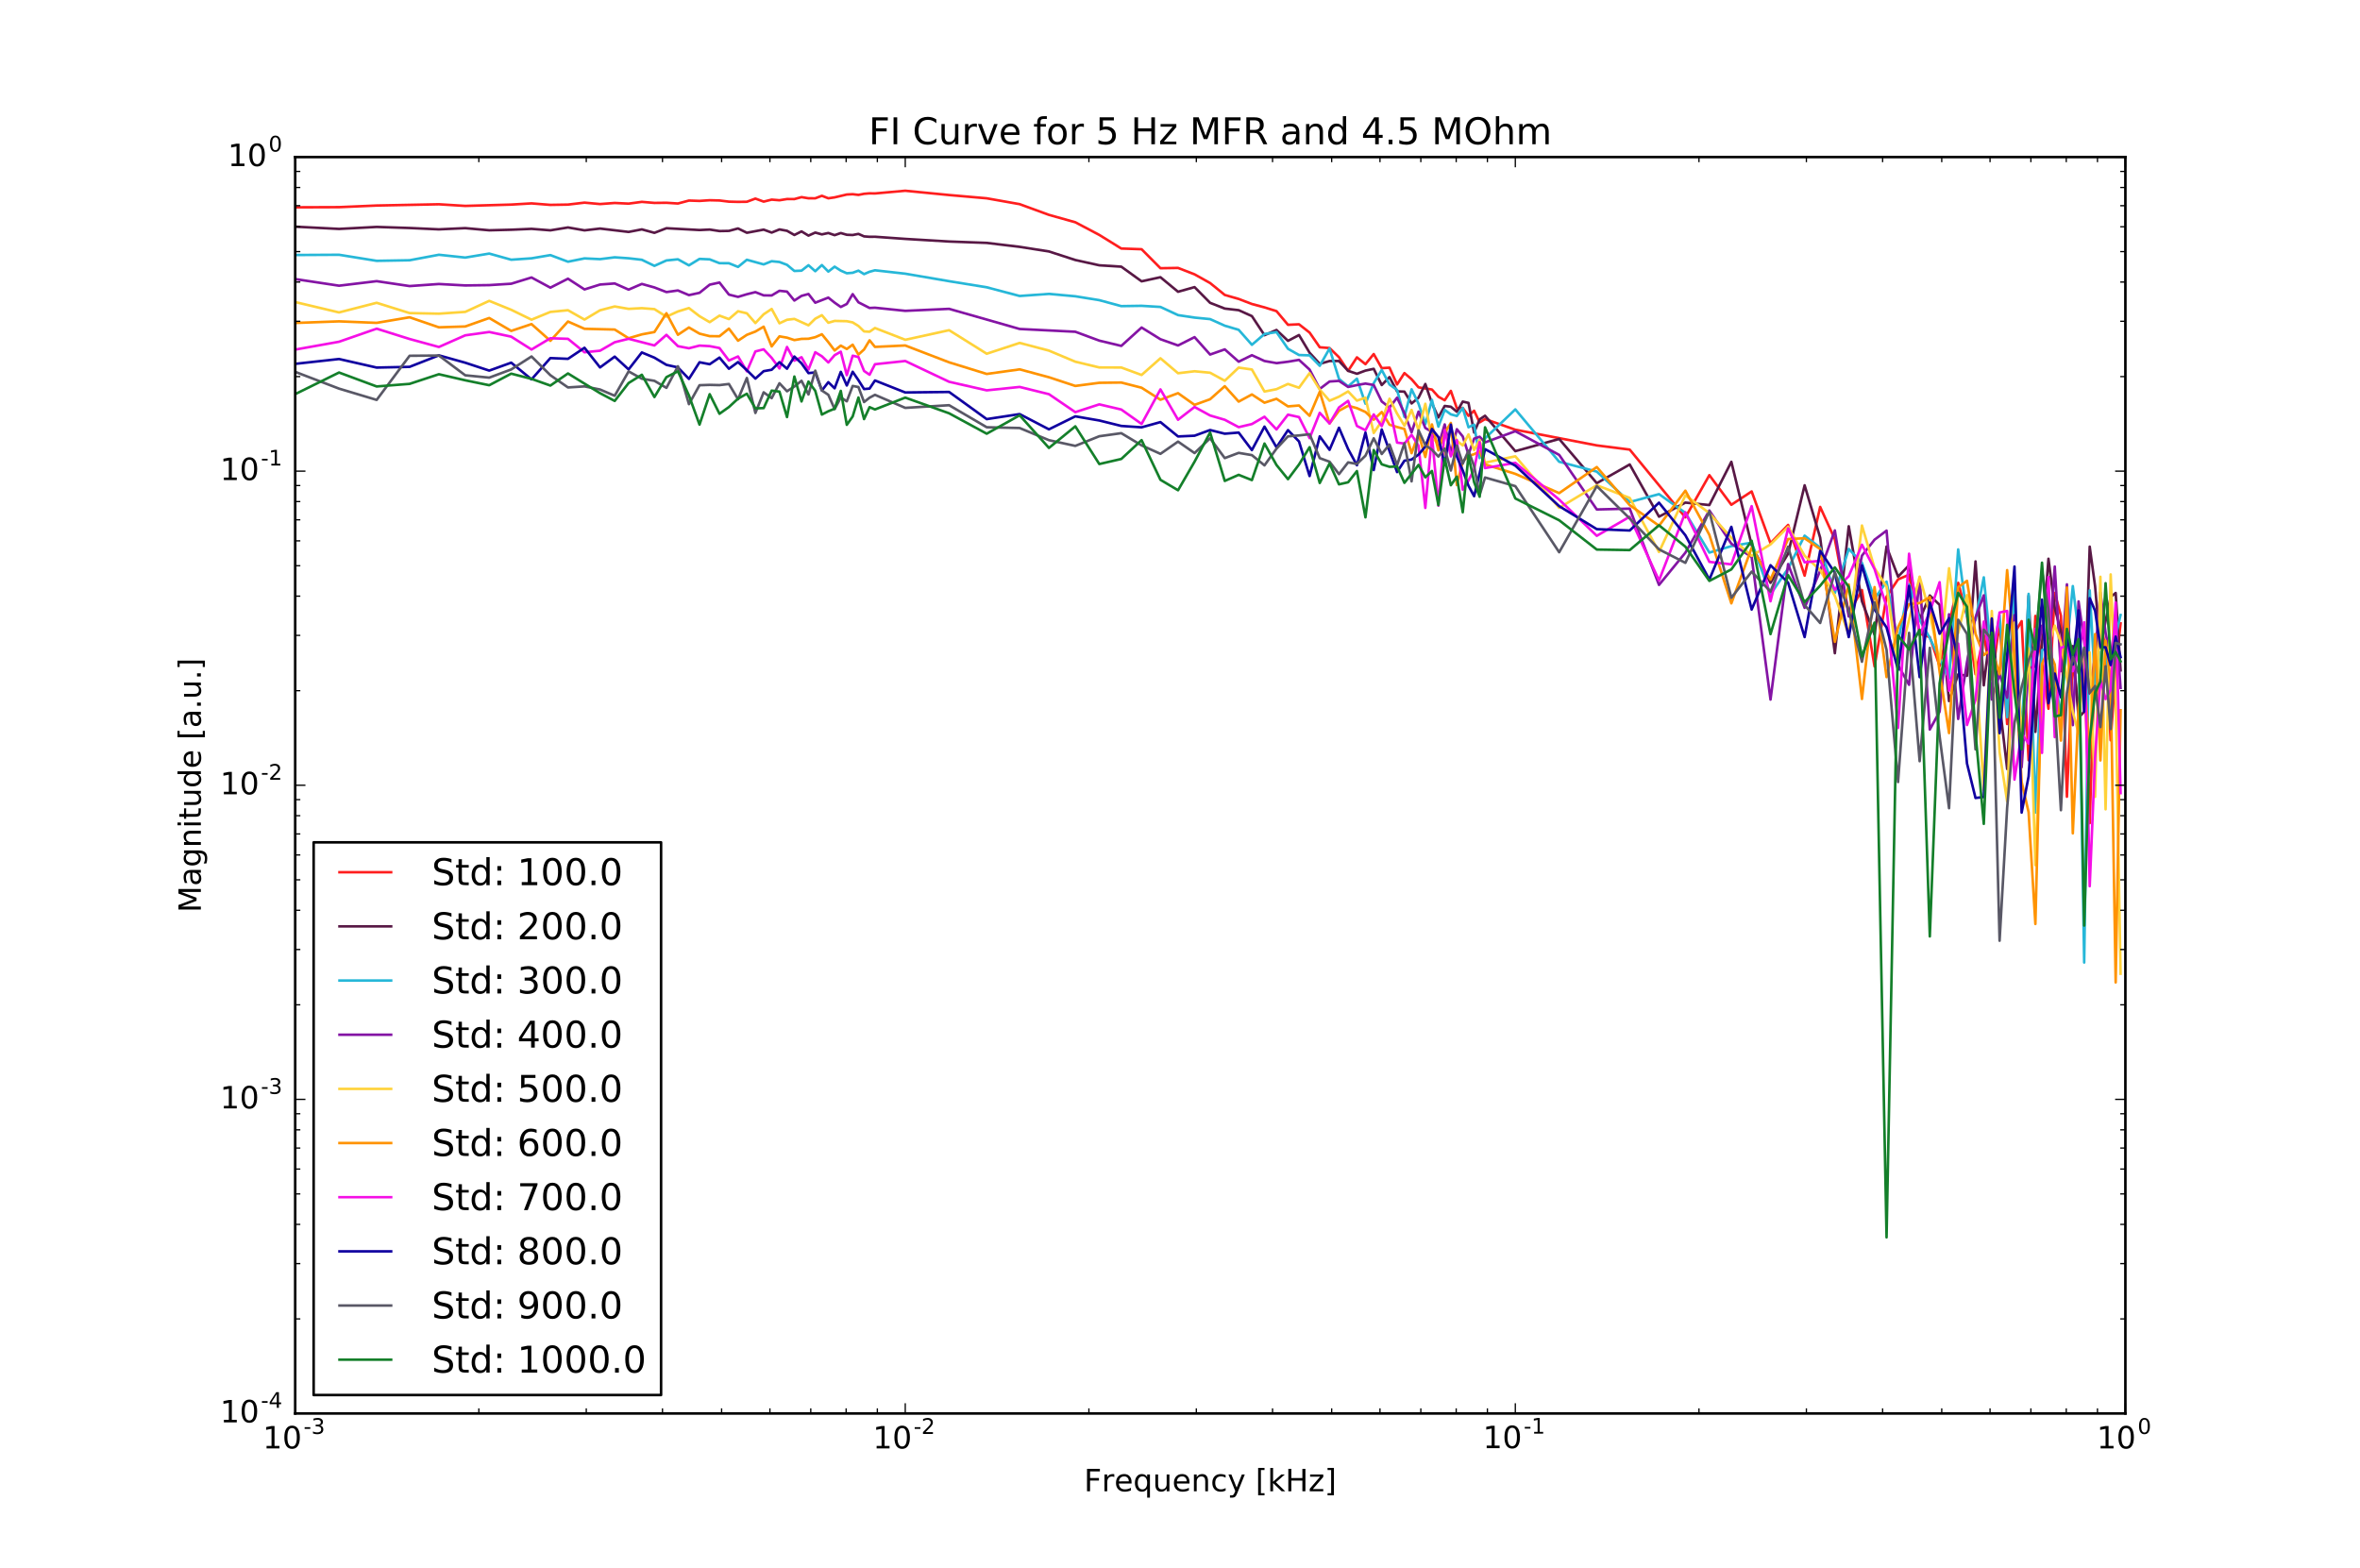 <?xml version="1.0" encoding="utf-8" standalone="no"?>
<!DOCTYPE svg PUBLIC "-//W3C//DTD SVG 1.1//EN"
  "http://www.w3.org/Graphics/SVG/1.1/DTD/svg11.dtd">
<!-- Created with matplotlib (http://matplotlib.org/) -->
<svg height="612pt" version="1.1" viewBox="0 0 921 612" width="921pt" xmlns="http://www.w3.org/2000/svg" xmlns:xlink="http://www.w3.org/1999/xlink">
 <defs>
  <style type="text/css">
*{stroke-linecap:butt;stroke-linejoin:round;stroke-miterlimit:100000;}
  </style>
 </defs>
 <g id="figure_1">
  <g id="patch_1">
   <path d="M 0 612.9 
L 921.6 612.9 
L 921.6 0 
L 0 0 
z
" style="fill:#ffffff;"/>
  </g>
  <g id="axes_1">
   <g id="patch_2">
    <path d="M 115.2 551.61 
L 829.44 551.61 
L 829.44 61.29 
L 115.2 61.29 
z
" style="fill:#ffffff;"/>
   </g>
   <g id="line2d_1">
    <path clip-path="url(#pe18b11ad68)" d="M 115.2 80.907 
L 132.314 80.842 
L 146.993 80.208 
L 171.275 79.72 
L 181.566 80.354 
L 199.506 79.841 
L 207.43 79.372 
L 214.789 79.956 
L 221.659 79.841 
L 228.101 79.079 
L 234.166 79.632 
L 239.894 79.212 
L 245.321 79.465 
L 250.477 78.779 
L 255.389 79.189 
L 260.078 79.134 
L 264.563 79.419 
L 268.862 78.266 
L 272.989 78.408 
L 276.958 78.142 
L 280.78 78.239 
L 284.466 78.693 
L 288.025 78.782 
L 291.466 78.737 
L 294.795 77.499 
L 298.021 78.683 
L 301.149 77.902 
L 304.186 78.151 
L 307.135 77.676 
L 310.003 77.689 
L 312.794 76.932 
L 315.511 77.383 
L 318.158 77.385 
L 320.74 76.407 
L 323.258 77.382 
L 325.717 77.026 
L 330.466 75.907 
L 332.761 75.788 
L 335.006 76.057 
L 337.203 75.632 
L 339.355 75.453 
L 341.463 75.494 
L 353.28 74.437 
L 370.394 76.112 
L 385.073 77.388 
L 397.925 79.671 
L 409.355 83.85 
L 419.646 86.74 
L 429.005 91.678 
L 437.586 96.988 
L 445.51 97.261 
L 452.869 104.671 
L 459.739 104.558 
L 466.181 107.064 
L 472.246 110.454 
L 477.974 115.105 
L 483.401 116.662 
L 488.557 118.636 
L 493.469 119.955 
L 498.158 121.422 
L 502.643 126.757 
L 506.942 126.552 
L 511.069 129.784 
L 515.038 135.525 
L 518.86 135.82 
L 522.546 139.402 
L 526.105 144.737 
L 529.546 139.458 
L 532.875 142.121 
L 536.101 138.165 
L 539.229 143.672 
L 542.266 143.484 
L 545.215 150.03 
L 548.083 145.594 
L 550.874 147.992 
L 553.591 151.162 
L 558.82 152.015 
L 561.338 154.818 
L 563.797 156.194 
L 566.199 152.541 
L 568.546 159.346 
L 570.841 159.19 
L 573.086 162.283 
L 575.283 160.29 
L 577.435 164.828 
L 579.543 163.543 
L 591.36 167.701 
L 623.153 173.822 
L 636.005 175.451 
L 657.726 201.917 
L 667.085 185.433 
L 675.666 196.992 
L 683.59 191.785 
L 690.949 211.992 
L 697.819 204.856 
L 704.261 224.653 
L 710.326 197.824 
L 716.054 210.439 
L 721.481 239.295 
L 726.637 230.277 
L 731.549 260.085 
L 736.238 232.823 
L 740.723 226.106 
L 745.022 224.293 
L 749.149 247.285 
L 753.118 248.645 
L 756.94 259.904 
L 760.626 243.814 
L 764.185 227.439 
L 767.626 240.381 
L 770.955 263.11 
L 774.181 247.897 
L 777.309 265.121 
L 780.346 243.034 
L 783.295 282.538 
L 786.163 247.058 
L 788.954 242.41 
L 791.671 296.677 
L 794.318 240.364 
L 799.418 276.586 
L 801.877 231.393 
L 804.279 240.261 
L 806.626 310.918 
L 808.921 257.416 
L 811.166 276.393 
L 813.363 258.201 
L 815.515 321.216 
L 817.623 253.865 
L 819.689 240.351 
L 821.714 254.533 
L 823.7 288.892 
L 825.649 261.216 
L 827.562 243.289 
L 827.562 243.289 
" style="fill:none;stroke:#ff1e1e;stroke-linecap:square;"/>
   </g>
   <g id="line2d_2">
    <path clip-path="url(#pe18b11ad68)" d="M 115.2 88.457 
L 132.314 89.337 
L 146.993 88.559 
L 159.845 88.977 
L 171.275 89.506 
L 181.566 89.03 
L 190.925 89.873 
L 199.506 89.653 
L 207.43 89.307 
L 214.789 89.889 
L 221.659 88.764 
L 228.101 89.895 
L 234.166 89.191 
L 245.321 90.512 
L 250.477 89.514 
L 255.389 90.862 
L 260.078 89.063 
L 272.989 89.772 
L 276.958 89.584 
L 280.78 90.175 
L 284.466 90.107 
L 288.025 89.153 
L 291.466 90.839 
L 298.021 89.612 
L 301.149 90.768 
L 304.186 89.532 
L 307.135 90.068 
L 310.003 91.702 
L 312.794 90.306 
L 315.511 91.95 
L 318.158 90.758 
L 320.74 91.473 
L 323.258 90.929 
L 325.717 91.769 
L 328.119 90.946 
L 330.466 91.621 
L 332.761 91.715 
L 335.006 91.277 
L 337.203 92.247 
L 339.355 92.413 
L 341.463 92.392 
L 353.28 93.229 
L 370.394 94.254 
L 385.073 94.791 
L 397.925 96.333 
L 409.355 98.129 
L 419.646 101.469 
L 429.005 103.535 
L 437.586 104.068 
L 445.51 109.783 
L 452.869 108.185 
L 459.739 113.857 
L 466.181 112.049 
L 472.246 118.178 
L 477.974 120.419 
L 483.401 121.046 
L 488.557 123.362 
L 493.469 130.805 
L 498.158 128.777 
L 502.643 133.014 
L 506.942 130.753 
L 511.069 137.651 
L 515.038 141.987 
L 518.86 140.894 
L 522.546 140.887 
L 526.105 144.72 
L 529.546 145.866 
L 532.875 144.628 
L 536.101 143.935 
L 539.229 150.261 
L 542.266 147.163 
L 545.215 152.731 
L 548.083 152.836 
L 550.874 157.452 
L 553.591 155.201 
L 556.238 149.852 
L 558.82 157.42 
L 561.338 162.899 
L 563.797 158.427 
L 566.199 158.728 
L 568.546 160.696 
L 570.841 156.726 
L 573.086 157.231 
L 575.283 168.796 
L 577.435 163.673 
L 579.543 162.246 
L 591.36 176.062 
L 608.474 171.303 
L 623.153 188.556 
L 636.005 181.261 
L 647.435 201.631 
L 657.726 196.14 
L 667.085 197.1 
L 675.666 180.225 
L 683.59 212.71 
L 690.949 227.444 
L 697.819 216.069 
L 704.261 189.394 
L 710.326 209.808 
L 716.054 254.916 
L 721.481 205.376 
L 726.637 234.67 
L 731.549 247.658 
L 736.238 213.282 
L 740.723 225.041 
L 745.022 220.58 
L 749.149 241.785 
L 753.118 232.397 
L 756.94 236.037 
L 760.626 273.595 
L 764.185 263.182 
L 767.626 263.734 
L 770.955 219.098 
L 774.181 267.454 
L 777.309 241.782 
L 780.346 274.604 
L 783.295 300.092 
L 786.163 244.687 
L 788.954 293.271 
L 791.671 232.502 
L 794.318 285.606 
L 799.418 218.05 
L 801.877 237.24 
L 804.279 246.456 
L 806.626 254.153 
L 808.921 252.132 
L 811.166 280.124 
L 813.363 277.734 
L 815.515 213.33 
L 817.623 228.83 
L 819.689 253.074 
L 821.714 242.351 
L 823.7 232.981 
L 825.649 231.409 
L 827.562 261.606 
L 827.562 261.606 
" style="fill:none;stroke:#581845;stroke-linecap:square;"/>
   </g>
   <g id="line2d_3">
    <path clip-path="url(#pe18b11ad68)" d="M 115.2 99.518 
L 132.314 99.423 
L 146.993 101.794 
L 159.845 101.565 
L 171.275 99.42 
L 181.566 100.516 
L 190.925 98.958 
L 199.506 101.35 
L 207.43 100.809 
L 214.789 99.555 
L 221.659 102.131 
L 228.101 100.838 
L 234.166 101.13 
L 239.894 100.417 
L 245.321 100.794 
L 250.477 101.375 
L 255.389 103.752 
L 260.078 101.641 
L 264.563 101.189 
L 268.862 103.556 
L 272.989 101.035 
L 276.958 101.212 
L 280.78 102.706 
L 284.466 102.729 
L 288.025 104.166 
L 291.466 101.371 
L 298.021 103.181 
L 301.149 101.94 
L 304.186 102.244 
L 307.135 103.355 
L 310.003 105.744 
L 312.794 105.625 
L 315.511 103.507 
L 318.158 105.84 
L 320.74 103.441 
L 323.258 105.985 
L 325.717 104.069 
L 328.119 105.61 
L 330.466 106.642 
L 332.761 106.452 
L 335.006 105.618 
L 337.203 106.972 
L 339.355 106.052 
L 341.463 105.482 
L 353.28 106.808 
L 370.394 109.738 
L 385.073 112.119 
L 397.925 115.508 
L 409.355 114.693 
L 419.646 115.625 
L 429.005 117.137 
L 437.586 119.466 
L 445.51 119.345 
L 452.869 119.784 
L 459.739 122.973 
L 466.181 123.942 
L 472.246 124.53 
L 477.974 127.107 
L 483.401 128.714 
L 488.557 134.552 
L 493.469 130.345 
L 498.158 129.6 
L 502.643 136.118 
L 506.942 138.549 
L 511.069 138.674 
L 515.038 142.757 
L 518.86 135.996 
L 522.546 147.865 
L 526.105 150.792 
L 529.546 147.774 
L 532.875 157.547 
L 536.101 149.536 
L 539.229 144.377 
L 542.266 150.061 
L 545.215 152.182 
L 548.083 162.683 
L 550.874 151.925 
L 553.591 157.538 
L 556.238 165.517 
L 558.82 156.054 
L 561.338 166.497 
L 563.797 159.965 
L 566.199 161.7 
L 568.546 162.332 
L 570.841 159.222 
L 573.086 166.745 
L 575.283 165.722 
L 577.435 178.76 
L 579.543 171.057 
L 591.36 159.768 
L 608.474 180.2 
L 623.153 184.044 
L 636.005 195.917 
L 647.435 192.831 
L 657.726 200.147 
L 667.085 215.649 
L 675.666 213.133 
L 683.59 211.759 
L 690.949 231.97 
L 697.819 221.845 
L 704.261 209.042 
L 710.326 213.732 
L 716.054 231.416 
L 721.481 214.223 
L 726.637 219.673 
L 731.549 233.691 
L 736.238 226.977 
L 740.723 250.715 
L 745.022 228.024 
L 749.149 241.929 
L 753.118 248.983 
L 760.626 264.826 
L 764.185 214.416 
L 767.626 240.637 
L 770.955 241.96 
L 774.181 225.309 
L 777.309 257.276 
L 780.346 240.167 
L 783.295 279.877 
L 786.163 229.376 
L 788.954 288.525 
L 791.671 231.761 
L 794.318 317.09 
L 796.9 253.707 
L 799.418 252.924 
L 801.877 264.719 
L 804.279 279.03 
L 806.626 252.049 
L 808.921 228.72 
L 811.166 246.751 
L 813.363 375.621 
L 815.515 230.393 
L 817.623 267.321 
L 819.689 254.486 
L 821.714 252.466 
L 823.7 270.103 
L 825.649 248.249 
L 827.562 240.009 
L 827.562 240.009 
" style="fill:none;stroke:#26b7d8;stroke-linecap:square;"/>
   </g>
   <g id="line2d_4">
    <path clip-path="url(#pe18b11ad68)" d="M 115.2 108.902 
L 132.314 111.494 
L 146.993 109.726 
L 159.845 111.64 
L 171.275 110.834 
L 181.566 111.394 
L 190.925 111.265 
L 199.506 110.727 
L 207.43 108.287 
L 214.789 112.258 
L 221.659 108.762 
L 228.101 112.949 
L 234.166 111.044 
L 239.894 110.624 
L 245.321 113.026 
L 250.477 110.802 
L 255.389 112.177 
L 260.078 113.981 
L 264.563 113.355 
L 268.862 115.171 
L 272.989 114.274 
L 276.958 111.094 
L 280.78 110.258 
L 284.466 114.97 
L 288.025 115.861 
L 291.466 114.825 
L 294.795 114.004 
L 298.021 115.271 
L 301.149 115.304 
L 304.186 113.48 
L 307.135 113.797 
L 310.003 117.285 
L 312.794 115.471 
L 315.511 114.727 
L 318.158 118.128 
L 323.258 116.142 
L 325.717 118.11 
L 328.119 119.798 
L 330.466 118.627 
L 332.761 114.787 
L 335.006 117.972 
L 339.355 120.189 
L 341.463 120.09 
L 353.28 121.304 
L 370.394 120.528 
L 397.925 128.385 
L 419.646 129.467 
L 429.005 132.929 
L 437.586 134.987 
L 445.51 127.814 
L 452.869 132.381 
L 459.739 134.818 
L 466.181 131.572 
L 472.246 138.358 
L 477.974 136.341 
L 483.401 141.147 
L 488.557 138.624 
L 493.469 140.878 
L 498.158 141.711 
L 502.643 141.161 
L 506.942 140.44 
L 511.069 144.218 
L 515.038 151.787 
L 518.86 148.884 
L 522.546 148.641 
L 526.105 151.01 
L 529.546 150.278 
L 532.875 149.689 
L 536.101 150.244 
L 539.229 156.681 
L 542.266 159.027 
L 545.215 155.198 
L 548.083 161.268 
L 550.874 168.711 
L 553.591 160.639 
L 556.238 167.023 
L 558.82 168.503 
L 561.338 174.066 
L 563.797 165.638 
L 566.199 176.743 
L 568.546 167.496 
L 570.841 170.321 
L 573.086 177.333 
L 575.283 171.184 
L 577.435 170.435 
L 579.543 172.646 
L 591.36 168.279 
L 608.474 177.526 
L 623.153 198.815 
L 636.005 198.502 
L 647.435 228.266 
L 657.726 215.687 
L 667.085 199.224 
L 675.666 212.183 
L 683.59 217.371 
L 690.949 273.011 
L 697.819 220.139 
L 704.261 237.198 
L 710.326 222.733 
L 716.054 206.987 
L 721.481 240.599 
L 726.637 216.846 
L 731.549 210.614 
L 736.238 207.073 
L 740.723 259.607 
L 745.022 267.239 
L 749.149 225.452 
L 753.118 284.697 
L 756.94 277.724 
L 760.626 239.72 
L 764.185 280.565 
L 767.626 258.386 
L 770.955 240.961 
L 774.181 232.335 
L 777.309 272.993 
L 780.346 263.082 
L 783.295 272.284 
L 786.163 240.053 
L 788.954 299.421 
L 791.671 260.69 
L 794.318 260.106 
L 796.9 244.168 
L 799.418 256.882 
L 801.877 221.094 
L 804.279 261.942 
L 806.626 228.05 
L 808.921 282.977 
L 811.166 234.705 
L 813.363 250.309 
L 815.515 270.691 
L 817.623 255.655 
L 819.689 231.187 
L 821.714 246.965 
L 823.7 256.703 
L 825.649 241.188 
L 827.562 268.47 
L 827.562 268.47 
" style="fill:none;stroke:#8414a4;stroke-linecap:square;"/>
   </g>
   <g id="line2d_5">
    <path clip-path="url(#pe18b11ad68)" d="M 115.2 117.873 
L 132.314 121.928 
L 146.993 118.163 
L 159.845 122.182 
L 171.275 122.416 
L 181.566 121.711 
L 190.925 117.413 
L 199.506 120.896 
L 207.43 124.752 
L 214.789 121.728 
L 221.659 121.065 
L 228.101 124.719 
L 234.166 121.09 
L 239.894 119.595 
L 245.321 120.536 
L 250.477 120.263 
L 255.389 120.635 
L 260.078 123.584 
L 264.563 121.552 
L 268.862 120.224 
L 272.989 123.392 
L 276.958 125.722 
L 280.78 123.175 
L 284.466 124.526 
L 288.025 121.458 
L 291.466 122.27 
L 294.795 126.07 
L 298.021 122.65 
L 301.149 120.57 
L 304.186 126.165 
L 307.135 124.79 
L 310.003 124.454 
L 315.511 126.951 
L 318.158 124.373 
L 320.74 123.003 
L 323.258 125.954 
L 325.717 125.237 
L 330.466 125.344 
L 332.761 125.82 
L 335.006 127.207 
L 337.203 129.33 
L 339.355 129.462 
L 341.463 128.006 
L 353.28 132.599 
L 370.394 128.858 
L 385.073 138.045 
L 397.925 133.821 
L 409.355 136.832 
L 419.646 141.151 
L 429.005 143.4 
L 437.586 143.415 
L 445.51 146.337 
L 452.869 139.816 
L 459.739 145.652 
L 466.181 144.887 
L 472.246 145.458 
L 477.974 148.584 
L 483.401 143.461 
L 488.557 144.199 
L 493.469 152.792 
L 498.158 151.88 
L 502.643 149.838 
L 506.942 151.319 
L 511.069 145.622 
L 515.038 152.034 
L 518.86 156.393 
L 522.546 154.809 
L 526.105 152.759 
L 529.546 156.353 
L 532.875 155.193 
L 536.101 168.968 
L 539.229 164.369 
L 542.266 155.601 
L 545.215 161.399 
L 548.083 166.141 
L 550.874 159.979 
L 553.591 167.853 
L 556.238 157.576 
L 558.82 171.432 
L 561.338 172.305 
L 563.797 177.372 
L 566.199 167.468 
L 568.546 172.018 
L 570.841 173.837 
L 573.086 169.527 
L 575.283 175.665 
L 577.435 171.691 
L 579.543 180.554 
L 591.36 178.072 
L 608.474 198.17 
L 623.153 189.382 
L 636.005 194.312 
L 647.435 215.424 
L 657.726 193.317 
L 667.085 200.227 
L 675.666 209.921 
L 683.59 216.923 
L 690.949 212.447 
L 697.819 205.564 
L 704.261 216.886 
L 710.326 222.473 
L 716.054 232.548 
L 721.481 247.666 
L 726.637 205.086 
L 731.549 221.675 
L 736.238 228.939 
L 740.723 259.305 
L 749.149 225.045 
L 753.118 239.331 
L 756.94 258.324 
L 760.626 221.774 
L 764.185 247.08 
L 767.626 232.234 
L 770.955 258.284 
L 774.181 308.268 
L 777.309 238.44 
L 780.346 293.518 
L 783.295 312.713 
L 786.163 242.961 
L 788.954 287.382 
L 791.671 253.032 
L 794.318 337.637 
L 796.9 270.367 
L 799.418 252.009 
L 801.877 244.148 
L 804.279 250.781 
L 808.921 277.849 
L 811.166 286.14 
L 813.363 255.341 
L 815.515 254.596 
L 817.623 310.968 
L 819.689 225.1 
L 821.714 315.833 
L 823.7 224.171 
L 825.649 272.072 
L 827.562 379.995 
L 827.562 379.995 
" style="fill:none;stroke:#ffd23a;stroke-linecap:square;"/>
   </g>
   <g id="line2d_6">
    <path clip-path="url(#pe18b11ad68)" d="M 115.2 126.033 
L 132.314 125.411 
L 146.993 125.994 
L 159.845 123.818 
L 171.275 127.735 
L 181.566 127.408 
L 190.925 124.105 
L 199.506 129.138 
L 207.43 126.478 
L 214.789 133.007 
L 221.659 125.475 
L 228.101 128.311 
L 239.894 128.605 
L 245.321 131.999 
L 250.477 130.492 
L 255.389 129.578 
L 260.078 122.241 
L 264.563 130.648 
L 268.862 127.799 
L 272.989 130.202 
L 276.958 131.183 
L 280.78 131.216 
L 284.466 128.251 
L 288.025 132.96 
L 291.466 130.67 
L 294.795 129.387 
L 298.021 127.487 
L 301.149 135.185 
L 304.186 131.258 
L 307.135 131.77 
L 310.003 132.715 
L 312.794 132.25 
L 315.511 132.196 
L 318.158 131.585 
L 320.74 130.449 
L 323.258 133.522 
L 325.717 136.773 
L 328.119 134.873 
L 330.466 136.193 
L 332.761 134.52 
L 335.006 138.376 
L 337.203 136.382 
L 339.355 132.814 
L 341.463 135.379 
L 353.28 134.823 
L 370.394 141.4 
L 385.073 145.934 
L 397.925 144.142 
L 409.355 147.219 
L 419.646 150.612 
L 429.005 149.388 
L 437.586 149.286 
L 445.51 151.309 
L 452.869 156.005 
L 459.739 153.431 
L 466.181 157.995 
L 472.246 155.809 
L 477.974 150.716 
L 483.401 156.729 
L 488.557 153.934 
L 493.469 157.155 
L 498.158 155.638 
L 502.643 158.594 
L 506.942 158.243 
L 511.069 162.27 
L 515.038 152.914 
L 518.86 165.242 
L 522.546 160.3 
L 526.105 158.354 
L 529.546 159.276 
L 532.875 160.764 
L 536.101 163.794 
L 539.229 160.778 
L 542.266 165.739 
L 545.215 166.648 
L 548.083 167.405 
L 550.874 176.846 
L 553.591 169.343 
L 556.238 178.343 
L 558.82 165.641 
L 561.338 175.752 
L 563.797 168.913 
L 566.199 165.05 
L 568.546 189.284 
L 570.841 180.055 
L 573.086 177.921 
L 575.283 177.254 
L 577.435 176.13 
L 579.543 181.231 
L 591.36 184.926 
L 608.474 192.442 
L 623.153 182.264 
L 636.005 197.139 
L 647.435 205.166 
L 657.726 191.484 
L 667.085 208.715 
L 675.666 235.457 
L 683.59 213.806 
L 690.949 226.183 
L 697.819 210.346 
L 704.261 210.067 
L 710.326 214.277 
L 716.054 250.453 
L 721.481 228.123 
L 726.637 272.773 
L 731.549 229.123 
L 736.238 264.235 
L 740.723 244.808 
L 745.022 235.783 
L 749.149 235.354 
L 753.118 233.021 
L 756.94 262.127 
L 760.626 286.084 
L 764.185 229.158 
L 767.626 226.668 
L 770.955 247.367 
L 774.181 255.651 
L 777.309 253.32 
L 780.346 263.125 
L 783.295 222.501 
L 786.163 256.198 
L 788.954 305.177 
L 791.671 316.986 
L 794.318 360.578 
L 796.9 259.197 
L 799.418 253.386 
L 801.877 259.31 
L 804.279 289.009 
L 806.626 229.278 
L 808.921 325.207 
L 811.166 276.301 
L 813.363 261.471 
L 815.515 295.765 
L 817.623 247.458 
L 819.689 296.748 
L 821.714 250.041 
L 823.7 265.446 
L 825.649 383.384 
L 827.562 277.161 
L 827.562 277.161 
" style="fill:none;stroke:#ff9300;stroke-linecap:square;"/>
   </g>
   <g id="line2d_7">
    <path clip-path="url(#pe18b11ad68)" d="M 115.2 136.427 
L 132.314 133.367 
L 146.993 128.263 
L 159.845 132.291 
L 171.275 135.413 
L 181.566 130.863 
L 190.925 129.557 
L 199.506 131.38 
L 207.43 136.397 
L 214.789 131.999 
L 221.659 132.229 
L 228.101 137.477 
L 234.166 136.862 
L 239.894 133.564 
L 245.321 132.212 
L 255.389 134.814 
L 260.078 130.683 
L 264.563 135.093 
L 268.862 135.911 
L 272.989 134.868 
L 276.958 135.081 
L 280.78 135.825 
L 284.466 140.698 
L 288.025 139.109 
L 291.466 144.894 
L 294.795 137.156 
L 298.021 136.319 
L 301.149 139.662 
L 304.186 143.782 
L 307.135 135.405 
L 310.003 140.745 
L 312.794 139.414 
L 315.511 144.226 
L 318.158 137.46 
L 320.74 139.037 
L 323.258 141.449 
L 325.717 138.607 
L 328.119 137.251 
L 330.466 146.404 
L 332.761 138.815 
L 335.006 139.332 
L 337.203 144.764 
L 339.355 146.243 
L 341.463 142.14 
L 353.28 140.882 
L 370.394 148.992 
L 385.073 152.331 
L 397.925 151.004 
L 409.355 153.829 
L 419.646 160.84 
L 429.005 157.803 
L 437.586 159.816 
L 445.51 165.443 
L 452.869 151.964 
L 459.739 163.805 
L 466.181 158.822 
L 472.246 162.141 
L 477.974 163.818 
L 483.401 166.698 
L 488.557 165.49 
L 493.469 162.632 
L 498.158 167.593 
L 502.643 161.815 
L 506.942 162.768 
L 511.069 170.983 
L 515.038 161.104 
L 518.86 165.251 
L 522.546 159.012 
L 526.105 156.441 
L 529.546 166.233 
L 532.875 167.892 
L 536.101 161.724 
L 539.229 166.282 
L 542.266 158.946 
L 545.215 172.725 
L 548.083 173.101 
L 550.874 169.672 
L 553.591 173.972 
L 556.238 198.221 
L 558.82 169.92 
L 561.338 197.339 
L 563.797 167.81 
L 566.199 178.096 
L 568.546 171.753 
L 570.841 191.121 
L 573.086 187.491 
L 575.283 183.172 
L 577.435 172.537 
L 579.543 182.667 
L 591.36 180.614 
L 608.474 194.971 
L 623.153 209.102 
L 636.005 201.648 
L 647.435 226.53 
L 657.726 199.941 
L 667.085 219.269 
L 675.666 220.236 
L 683.59 197.528 
L 690.949 234.646 
L 697.819 206.198 
L 704.261 219.449 
L 710.326 218.851 
L 716.054 230.115 
L 721.481 224.876 
L 726.637 212.589 
L 731.549 222.081 
L 736.238 236.698 
L 740.723 284.069 
L 745.022 216.091 
L 749.149 247.89 
L 753.118 238.774 
L 756.94 227.212 
L 760.626 269.539 
L 764.185 251.148 
L 767.626 282.929 
L 770.955 273.055 
L 774.181 242.559 
L 777.309 259.201 
L 780.346 239.018 
L 783.295 238.439 
L 786.163 304.239 
L 788.954 286.154 
L 791.671 290.193 
L 794.318 245.428 
L 796.9 293.808 
L 799.418 225.209 
L 801.877 287.659 
L 804.279 252.798 
L 806.626 252.008 
L 808.921 261.965 
L 811.166 255.038 
L 813.363 242.842 
L 815.515 345.839 
L 817.623 295.419 
L 819.689 265.207 
L 821.714 272.813 
L 823.7 269.248 
L 825.649 235.165 
L 827.562 309.504 
L 827.562 309.504 
" style="fill:none;stroke:#f50fe6;stroke-linecap:square;"/>
   </g>
   <g id="line2d_8">
    <path clip-path="url(#pe18b11ad68)" d="M 115.2 141.994 
L 132.314 140.103 
L 146.993 143.448 
L 159.845 143.163 
L 171.275 138.674 
L 181.566 141.548 
L 190.925 144.628 
L 199.506 141.53 
L 207.43 148.053 
L 214.789 139.742 
L 221.659 140.034 
L 228.101 135.72 
L 234.166 143.391 
L 239.894 139.176 
L 245.321 144.164 
L 250.477 137.545 
L 255.389 139.584 
L 260.078 142.387 
L 264.563 143.378 
L 268.862 147.865 
L 272.989 141.372 
L 276.958 142.14 
L 280.78 139.553 
L 284.466 143.901 
L 288.025 141.305 
L 291.466 144.461 
L 294.795 147.748 
L 298.021 144.848 
L 301.149 144.298 
L 304.186 141.34 
L 307.135 143.888 
L 310.003 139.134 
L 312.794 141.795 
L 315.511 145.611 
L 318.158 145.329 
L 320.74 152.388 
L 323.258 149.143 
L 325.717 151.538 
L 328.119 145.119 
L 330.466 150.434 
L 332.761 145.083 
L 335.006 148.368 
L 337.203 151.827 
L 339.355 151.643 
L 341.463 148.483 
L 353.28 153.16 
L 370.394 152.964 
L 385.073 163.561 
L 397.925 161.599 
L 409.355 167.549 
L 419.646 162.478 
L 429.005 164.096 
L 437.586 166.224 
L 445.51 166.761 
L 452.869 164.722 
L 459.739 170.329 
L 466.181 170.036 
L 472.246 167.824 
L 477.974 169.255 
L 483.401 168.812 
L 488.557 175.649 
L 493.469 166.485 
L 498.158 174.569 
L 502.643 167.857 
L 506.942 172.28 
L 511.069 185.781 
L 515.038 170.283 
L 518.86 175.547 
L 522.546 166.932 
L 526.105 175.243 
L 529.546 181.556 
L 532.875 168.823 
L 536.101 183.439 
L 539.229 167.606 
L 545.215 184.235 
L 548.083 179.787 
L 550.874 179.337 
L 553.591 177.405 
L 556.238 174.271 
L 558.82 167.4 
L 561.338 170.592 
L 563.797 181.435 
L 566.199 165.704 
L 568.546 178.169 
L 570.841 183.59 
L 573.086 189.557 
L 575.283 193.642 
L 577.435 184.724 
L 579.543 175.28 
L 591.36 181.725 
L 608.474 197.524 
L 623.153 206.501 
L 636.005 207.026 
L 647.435 196.169 
L 657.726 208.89 
L 667.085 226.163 
L 675.666 205.605 
L 683.59 237.875 
L 690.949 220.581 
L 697.819 227.372 
L 704.261 248.616 
L 710.326 214.971 
L 716.054 223.532 
L 721.481 248.622 
L 726.637 220.613 
L 731.549 237.853 
L 736.238 244.883 
L 740.723 261.378 
L 745.022 228.702 
L 749.149 264.245 
L 753.118 235.128 
L 756.94 247.326 
L 760.626 241.237 
L 764.185 257.794 
L 767.626 297.93 
L 770.955 311.409 
L 774.181 311.029 
L 777.309 241.371 
L 780.346 286.117 
L 783.295 255.67 
L 786.163 221.093 
L 788.954 317.109 
L 791.671 302.988 
L 794.318 263.707 
L 796.9 234.021 
L 799.418 274.43 
L 801.877 262.876 
L 804.279 272.132 
L 806.626 248.779 
L 808.921 259.294 
L 811.166 238.217 
L 813.363 277.727 
L 815.515 233.457 
L 817.623 238.371 
L 819.689 252.481 
L 821.714 252.602 
L 823.7 259.552 
L 825.649 248.431 
L 827.562 256.433 
L 827.562 256.433 
" style="fill:none;stroke:#1000a0;stroke-linecap:square;"/>
   </g>
   <g id="line2d_9">
    <path clip-path="url(#pe18b11ad68)" d="M 115.2 145.115 
L 132.314 151.66 
L 146.993 156.065 
L 159.845 138.842 
L 171.275 138.748 
L 181.566 146.461 
L 190.925 147.374 
L 199.506 144.175 
L 207.43 139.117 
L 214.789 146.425 
L 221.659 151.2 
L 228.101 150.789 
L 234.166 152.007 
L 239.894 154.441 
L 245.321 144.93 
L 250.477 147.798 
L 255.389 148.621 
L 260.078 151.357 
L 264.563 142.942 
L 268.862 157.721 
L 272.989 150.333 
L 276.958 150.202 
L 280.78 150.291 
L 284.466 149.855 
L 288.025 155.815 
L 291.466 147.51 
L 294.795 161.163 
L 298.021 153.104 
L 301.149 155.378 
L 304.186 149.561 
L 307.135 152.687 
L 310.003 150.832 
L 312.794 148.606 
L 315.511 153.936 
L 318.158 144.654 
L 320.74 152.403 
L 323.258 154.068 
L 325.717 159.65 
L 328.119 155.122 
L 330.466 156.609 
L 332.761 150.617 
L 335.006 151.046 
L 337.203 156.895 
L 339.355 155.201 
L 341.463 154.082 
L 353.28 159.172 
L 370.394 158.133 
L 385.073 166.736 
L 397.925 167.037 
L 409.355 171.779 
L 419.646 174.008 
L 429.005 170.244 
L 437.586 169.048 
L 445.51 173.803 
L 452.869 177.11 
L 459.739 172.338 
L 466.181 176.811 
L 472.246 171.052 
L 477.974 178.772 
L 483.401 176.734 
L 488.557 177.61 
L 493.469 181.611 
L 498.158 175.079 
L 502.643 170.283 
L 506.942 169.929 
L 511.069 169.455 
L 515.038 178.785 
L 518.86 180.183 
L 522.546 185.031 
L 526.105 180.444 
L 529.546 181.055 
L 532.875 177.833 
L 536.101 171.063 
L 539.229 177.168 
L 542.266 173.473 
L 545.215 181.52 
L 548.083 172.979 
L 550.874 187.848 
L 553.591 167.933 
L 556.238 173.711 
L 558.82 175.501 
L 561.338 178.179 
L 563.797 175.054 
L 566.199 183.624 
L 568.546 173.912 
L 570.841 180.931 
L 573.086 175.905 
L 575.283 181.913 
L 577.435 193.188 
L 579.543 186.342 
L 591.36 189.713 
L 608.474 215.513 
L 623.153 189.712 
L 636.005 202.352 
L 647.435 214.386 
L 657.726 219.649 
L 667.085 199.591 
L 675.666 233.293 
L 683.59 223.086 
L 690.949 230.875 
L 697.819 213.336 
L 704.261 236.107 
L 710.326 243.128 
L 716.054 223.355 
L 721.481 238.269 
L 726.637 258.248 
L 731.549 235.09 
L 736.238 253.626 
L 740.723 305.182 
L 745.022 246.988 
L 749.149 297.055 
L 753.118 252.829 
L 756.94 287.386 
L 760.626 315.397 
L 764.185 241.856 
L 767.626 247.397 
L 770.955 292.447 
L 774.181 245.751 
L 777.309 249.496 
L 780.346 367.112 
L 783.295 315.253 
L 786.163 282.136 
L 788.954 268.193 
L 791.671 257.596 
L 794.318 251.245 
L 796.9 222.786 
L 799.418 237.907 
L 801.877 273.86 
L 804.279 316.177 
L 806.626 270.558 
L 808.921 255.918 
L 811.166 262.723 
L 813.363 252.717 
L 815.515 270.396 
L 817.623 267.723 
L 819.689 283.744 
L 821.714 260.023 
L 823.7 284.495 
L 825.649 250.891 
L 827.562 251.451 
L 827.562 251.451 
" style="fill:none;stroke:#595866;stroke-linecap:square;"/>
   </g>
   <g id="line2d_10">
    <path clip-path="url(#pe18b11ad68)" d="M 115.2 153.812 
L 132.314 145.377 
L 146.993 150.817 
L 159.845 149.806 
L 171.275 146.043 
L 181.566 148.411 
L 190.925 150.336 
L 199.506 145.817 
L 207.43 147.859 
L 214.789 150.465 
L 221.659 145.74 
L 234.166 153.44 
L 239.894 156.464 
L 245.321 149.472 
L 250.477 146.248 
L 255.389 154.942 
L 260.078 147.176 
L 264.563 144.9 
L 268.862 154.336 
L 272.989 165.705 
L 276.958 153.833 
L 280.78 161.474 
L 284.466 158.848 
L 288.025 155.569 
L 291.466 153.655 
L 294.795 159.367 
L 298.021 159.263 
L 301.149 152.441 
L 304.186 152.826 
L 307.135 162.765 
L 310.003 146.937 
L 312.794 156.666 
L 315.511 148.914 
L 318.158 152.516 
L 320.74 161.788 
L 323.258 160.489 
L 325.717 159.5 
L 328.119 152.542 
L 330.466 165.788 
L 332.761 162.521 
L 335.006 155.134 
L 337.203 163.552 
L 339.355 158.891 
L 341.463 159.794 
L 353.28 155.165 
L 370.394 161.288 
L 385.073 169.251 
L 397.925 162.073 
L 409.355 174.802 
L 419.646 166.376 
L 429.005 181.089 
L 437.586 179.113 
L 445.51 171.759 
L 452.869 187.247 
L 459.739 191.319 
L 466.181 180.174 
L 472.246 168.781 
L 477.974 187.681 
L 483.401 185.307 
L 488.557 187.362 
L 493.469 173.096 
L 498.158 181.469 
L 502.643 187.001 
L 506.942 181.261 
L 511.069 174.513 
L 515.038 188.486 
L 518.86 180.869 
L 522.546 189.015 
L 526.105 188.215 
L 529.546 183.834 
L 532.875 201.888 
L 536.101 175.625 
L 539.229 181.2 
L 542.266 182.172 
L 545.215 182.055 
L 548.083 188.422 
L 553.591 181.427 
L 556.238 186.278 
L 558.82 183.814 
L 561.338 197.112 
L 563.797 178.956 
L 566.199 189.365 
L 568.546 186.028 
L 570.841 199.91 
L 573.086 177.754 
L 575.283 188.148 
L 577.435 193.861 
L 579.543 166.768 
L 591.36 194.526 
L 608.474 203.031 
L 623.153 214.467 
L 636.005 214.672 
L 647.435 204.99 
L 657.726 213.344 
L 667.085 226.693 
L 675.666 222.213 
L 683.59 211.033 
L 690.949 247.462 
L 697.819 224.443 
L 704.261 234.944 
L 710.326 228.592 
L 716.054 221.425 
L 721.481 229.054 
L 726.637 256.195 
L 731.549 242.971 
L 736.238 482.873 
L 740.723 247.999 
L 745.022 253.446 
L 749.149 245.753 
L 753.118 365.432 
L 756.94 266.69 
L 760.626 245.944 
L 764.185 231.364 
L 767.626 236.822 
L 770.955 285.961 
L 774.181 321.511 
L 777.309 246.916 
L 780.346 280.113 
L 783.295 243.835 
L 786.163 270.268 
L 788.954 292.448 
L 791.671 241.878 
L 794.318 253.447 
L 796.9 219.594 
L 799.418 253.797 
L 801.877 279.6 
L 804.279 279.105 
L 806.626 245.439 
L 808.921 255.56 
L 811.166 249.401 
L 813.363 361.198 
L 815.515 288.679 
L 817.623 270.364 
L 819.689 266.009 
L 821.714 227.602 
L 823.7 257.277 
L 825.649 254.379 
L 827.562 258.1 
L 827.562 258.1 
" style="fill:none;stroke:#147f2a;stroke-linecap:square;"/>
   </g>
   <g id="patch_3">
    <path d="M 829.44 551.61 
L 829.44 61.29 
" style="fill:none;stroke:#000000;stroke-linecap:square;stroke-linejoin:miter;"/>
   </g>
   <g id="patch_4">
    <path d="M 115.2 551.61 
L 115.2 61.29 
" style="fill:none;stroke:#000000;stroke-linecap:square;stroke-linejoin:miter;"/>
   </g>
   <g id="patch_5">
    <path d="M 115.2 61.29 
L 829.44 61.29 
" style="fill:none;stroke:#000000;stroke-linecap:square;stroke-linejoin:miter;"/>
   </g>
   <g id="patch_6">
    <path d="M 115.2 551.61 
L 829.44 551.61 
" style="fill:none;stroke:#000000;stroke-linecap:square;stroke-linejoin:miter;"/>
   </g>
   <g id="matplotlib.axis_1">
    <g id="xtick_1">
     <g id="line2d_11">
      <defs>
       <path d="M 0 0 
L 0 -4 
" id="me007a63217" style="stroke:#000000;stroke-width:0.5;"/>
      </defs>
      <g>
       <use style="stroke:#000000;stroke-width:0.5;" x="115.2" xlink:href="#me007a63217" y="551.61"/>
      </g>
     </g>
     <g id="line2d_12">
      <defs>
       <path d="M 0 0 
L 0 4 
" id="me84954bb6e" style="stroke:#000000;stroke-width:0.5;"/>
      </defs>
      <g>
       <use style="stroke:#000000;stroke-width:0.5;" x="115.2" xlink:href="#me84954bb6e" y="61.29"/>
      </g>
     </g>
     <g id="text_1">
      <!-- $\mathdefault{10^{-3}}$ -->
      <defs>
       <path d="M 12.406 8.297 
L 28.516 8.297 
L 28.516 63.922 
L 10.984 60.406 
L 10.984 69.391 
L 28.422 72.906 
L 38.281 72.906 
L 38.281 8.297 
L 54.391 8.297 
L 54.391 0 
L 12.406 0 
z
" id="BitstreamVeraSans-Roman-31"/>
       <path d="M 4.891 31.391 
L 31.203 31.391 
L 31.203 23.391 
L 4.891 23.391 
z
" id="BitstreamVeraSans-Roman-2d"/>
       <path d="M 40.578 39.312 
Q 47.656 37.797 51.625 33 
Q 55.609 28.219 55.609 21.188 
Q 55.609 10.406 48.188 4.484 
Q 40.766 -1.422 27.094 -1.422 
Q 22.516 -1.422 17.656 -0.516 
Q 12.797 0.391 7.625 2.203 
L 7.625 11.719 
Q 11.719 9.328 16.594 8.109 
Q 21.484 6.891 26.812 6.891 
Q 36.078 6.891 40.938 10.547 
Q 45.797 14.203 45.797 21.188 
Q 45.797 27.641 41.281 31.266 
Q 36.766 34.906 28.719 34.906 
L 20.219 34.906 
L 20.219 43.016 
L 29.109 43.016 
Q 36.375 43.016 40.234 45.922 
Q 44.094 48.828 44.094 54.297 
Q 44.094 59.906 40.109 62.906 
Q 36.141 65.922 28.719 65.922 
Q 24.656 65.922 20.016 65.031 
Q 15.375 64.156 9.812 62.312 
L 9.812 71.094 
Q 15.438 72.656 20.344 73.438 
Q 25.25 74.219 29.594 74.219 
Q 40.828 74.219 47.359 69.109 
Q 53.906 64.016 53.906 55.328 
Q 53.906 49.266 50.438 45.094 
Q 46.969 40.922 40.578 39.312 
" id="BitstreamVeraSans-Roman-33"/>
       <path d="M 31.781 66.406 
Q 24.172 66.406 20.328 58.906 
Q 16.5 51.422 16.5 36.375 
Q 16.5 21.391 20.328 13.891 
Q 24.172 6.391 31.781 6.391 
Q 39.453 6.391 43.281 13.891 
Q 47.125 21.391 47.125 36.375 
Q 47.125 51.422 43.281 58.906 
Q 39.453 66.406 31.781 66.406 
M 31.781 74.219 
Q 44.047 74.219 50.516 64.516 
Q 56.984 54.828 56.984 36.375 
Q 56.984 17.969 50.516 8.266 
Q 44.047 -1.422 31.781 -1.422 
Q 19.531 -1.422 13.062 8.266 
Q 6.594 17.969 6.594 36.375 
Q 6.594 54.828 13.062 64.516 
Q 19.531 74.219 31.781 74.219 
" id="BitstreamVeraSans-Roman-30"/>
      </defs>
      <g transform="translate(102.54 565.354)scale(0.12 -0.12)">
       <use transform="translate(0.0 0.797)" xlink:href="#BitstreamVeraSans-Roman-31"/>
       <use transform="translate(63.623 0.797)" xlink:href="#BitstreamVeraSans-Roman-30"/>
       <use transform="translate(132.759 48.047)scale(0.7)" xlink:href="#BitstreamVeraSans-Roman-2d"/>
       <use transform="translate(158.017 48.047)scale(0.7)" xlink:href="#BitstreamVeraSans-Roman-33"/>
      </g>
     </g>
    </g>
    <g id="xtick_2">
     <g id="line2d_13">
      <g>
       <use style="stroke:#000000;stroke-width:0.5;" x="353.28" xlink:href="#me007a63217" y="551.61"/>
      </g>
     </g>
     <g id="line2d_14">
      <g>
       <use style="stroke:#000000;stroke-width:0.5;" x="353.28" xlink:href="#me84954bb6e" y="61.29"/>
      </g>
     </g>
     <g id="text_2">
      <!-- $\mathdefault{10^{-2}}$ -->
      <defs>
       <path d="M 19.188 8.297 
L 53.609 8.297 
L 53.609 0 
L 7.328 0 
L 7.328 8.297 
Q 12.938 14.109 22.625 23.891 
Q 32.328 33.688 34.812 36.531 
Q 39.547 41.844 41.422 45.531 
Q 43.312 49.219 43.312 52.781 
Q 43.312 58.594 39.234 62.25 
Q 35.156 65.922 28.609 65.922 
Q 23.969 65.922 18.812 64.312 
Q 13.672 62.703 7.812 59.422 
L 7.812 69.391 
Q 13.766 71.781 18.938 73 
Q 24.125 74.219 28.422 74.219 
Q 39.75 74.219 46.484 68.547 
Q 53.219 62.891 53.219 53.422 
Q 53.219 48.922 51.531 44.891 
Q 49.859 40.875 45.406 35.406 
Q 44.188 33.984 37.641 27.219 
Q 31.109 20.453 19.188 8.297 
" id="BitstreamVeraSans-Roman-32"/>
      </defs>
      <g transform="translate(340.62 565.354)scale(0.12 -0.12)">
       <use transform="translate(0.0 0.797)" xlink:href="#BitstreamVeraSans-Roman-31"/>
       <use transform="translate(63.623 0.797)" xlink:href="#BitstreamVeraSans-Roman-30"/>
       <use transform="translate(132.759 48.047)scale(0.7)" xlink:href="#BitstreamVeraSans-Roman-2d"/>
       <use transform="translate(158.017 48.047)scale(0.7)" xlink:href="#BitstreamVeraSans-Roman-32"/>
      </g>
     </g>
    </g>
    <g id="xtick_3">
     <g id="line2d_15">
      <g>
       <use style="stroke:#000000;stroke-width:0.5;" x="591.36" xlink:href="#me007a63217" y="551.61"/>
      </g>
     </g>
     <g id="line2d_16">
      <g>
       <use style="stroke:#000000;stroke-width:0.5;" x="591.36" xlink:href="#me84954bb6e" y="61.29"/>
      </g>
     </g>
     <g id="text_3">
      <!-- $\mathdefault{10^{-1}}$ -->
      <g transform="translate(578.7 565.234)scale(0.12 -0.12)">
       <use transform="translate(0.0 0.716)" xlink:href="#BitstreamVeraSans-Roman-31"/>
       <use transform="translate(63.623 0.716)" xlink:href="#BitstreamVeraSans-Roman-30"/>
       <use transform="translate(132.759 47.966)scale(0.7)" xlink:href="#BitstreamVeraSans-Roman-2d"/>
       <use transform="translate(158.017 47.966)scale(0.7)" xlink:href="#BitstreamVeraSans-Roman-31"/>
      </g>
     </g>
    </g>
    <g id="xtick_4">
     <g id="line2d_17">
      <g>
       <use style="stroke:#000000;stroke-width:0.5;" x="829.44" xlink:href="#me007a63217" y="551.61"/>
      </g>
     </g>
     <g id="line2d_18">
      <g>
       <use style="stroke:#000000;stroke-width:0.5;" x="829.44" xlink:href="#me84954bb6e" y="61.29"/>
      </g>
     </g>
     <g id="text_4">
      <!-- $\mathdefault{10^{0}}$ -->
      <g transform="translate(818.28 565.354)scale(0.12 -0.12)">
       <use transform="translate(0.0 0.797)" xlink:href="#BitstreamVeraSans-Roman-31"/>
       <use transform="translate(63.623 0.797)" xlink:href="#BitstreamVeraSans-Roman-30"/>
       <use transform="translate(132.759 48.047)scale(0.7)" xlink:href="#BitstreamVeraSans-Roman-30"/>
      </g>
     </g>
    </g>
    <g id="xtick_5">
     <g id="line2d_19">
      <defs>
       <path d="M 0 0 
L 0 -2 
" id="m518db72198" style="stroke:#000000;stroke-width:0.5;"/>
      </defs>
      <g>
       <use style="stroke:#000000;stroke-width:0.5;" x="186.869" xlink:href="#m518db72198" y="551.61"/>
      </g>
     </g>
     <g id="line2d_20">
      <defs>
       <path d="M 0 0 
L 0 2 
" id="m149927a4dc" style="stroke:#000000;stroke-width:0.5;"/>
      </defs>
      <g>
       <use style="stroke:#000000;stroke-width:0.5;" x="186.869" xlink:href="#m149927a4dc" y="61.29"/>
      </g>
     </g>
    </g>
    <g id="xtick_6">
     <g id="line2d_21">
      <g>
       <use style="stroke:#000000;stroke-width:0.5;" x="228.793" xlink:href="#m518db72198" y="551.61"/>
      </g>
     </g>
     <g id="line2d_22">
      <g>
       <use style="stroke:#000000;stroke-width:0.5;" x="228.793" xlink:href="#m149927a4dc" y="61.29"/>
      </g>
     </g>
    </g>
    <g id="xtick_7">
     <g id="line2d_23">
      <g>
       <use style="stroke:#000000;stroke-width:0.5;" x="258.538" xlink:href="#m518db72198" y="551.61"/>
      </g>
     </g>
     <g id="line2d_24">
      <g>
       <use style="stroke:#000000;stroke-width:0.5;" x="258.538" xlink:href="#m149927a4dc" y="61.29"/>
      </g>
     </g>
    </g>
    <g id="xtick_8">
     <g id="line2d_25">
      <g>
       <use style="stroke:#000000;stroke-width:0.5;" x="281.611" xlink:href="#m518db72198" y="551.61"/>
      </g>
     </g>
     <g id="line2d_26">
      <g>
       <use style="stroke:#000000;stroke-width:0.5;" x="281.611" xlink:href="#m149927a4dc" y="61.29"/>
      </g>
     </g>
    </g>
    <g id="xtick_9">
     <g id="line2d_27">
      <g>
       <use style="stroke:#000000;stroke-width:0.5;" x="300.462" xlink:href="#m518db72198" y="551.61"/>
      </g>
     </g>
     <g id="line2d_28">
      <g>
       <use style="stroke:#000000;stroke-width:0.5;" x="300.462" xlink:href="#m149927a4dc" y="61.29"/>
      </g>
     </g>
    </g>
    <g id="xtick_10">
     <g id="line2d_29">
      <g>
       <use style="stroke:#000000;stroke-width:0.5;" x="316.401" xlink:href="#m518db72198" y="551.61"/>
      </g>
     </g>
     <g id="line2d_30">
      <g>
       <use style="stroke:#000000;stroke-width:0.5;" x="316.401" xlink:href="#m149927a4dc" y="61.29"/>
      </g>
     </g>
    </g>
    <g id="xtick_11">
     <g id="line2d_31">
      <g>
       <use style="stroke:#000000;stroke-width:0.5;" x="330.208" xlink:href="#m518db72198" y="551.61"/>
      </g>
     </g>
     <g id="line2d_32">
      <g>
       <use style="stroke:#000000;stroke-width:0.5;" x="330.208" xlink:href="#m149927a4dc" y="61.29"/>
      </g>
     </g>
    </g>
    <g id="xtick_12">
     <g id="line2d_33">
      <g>
       <use style="stroke:#000000;stroke-width:0.5;" x="342.386" xlink:href="#m518db72198" y="551.61"/>
      </g>
     </g>
     <g id="line2d_34">
      <g>
       <use style="stroke:#000000;stroke-width:0.5;" x="342.386" xlink:href="#m149927a4dc" y="61.29"/>
      </g>
     </g>
    </g>
    <g id="xtick_13">
     <g id="line2d_35">
      <g>
       <use style="stroke:#000000;stroke-width:0.5;" x="424.949" xlink:href="#m518db72198" y="551.61"/>
      </g>
     </g>
     <g id="line2d_36">
      <g>
       <use style="stroke:#000000;stroke-width:0.5;" x="424.949" xlink:href="#m149927a4dc" y="61.29"/>
      </g>
     </g>
    </g>
    <g id="xtick_14">
     <g id="line2d_37">
      <g>
       <use style="stroke:#000000;stroke-width:0.5;" x="466.873" xlink:href="#m518db72198" y="551.61"/>
      </g>
     </g>
     <g id="line2d_38">
      <g>
       <use style="stroke:#000000;stroke-width:0.5;" x="466.873" xlink:href="#m149927a4dc" y="61.29"/>
      </g>
     </g>
    </g>
    <g id="xtick_15">
     <g id="line2d_39">
      <g>
       <use style="stroke:#000000;stroke-width:0.5;" x="496.618" xlink:href="#m518db72198" y="551.61"/>
      </g>
     </g>
     <g id="line2d_40">
      <g>
       <use style="stroke:#000000;stroke-width:0.5;" x="496.618" xlink:href="#m149927a4dc" y="61.29"/>
      </g>
     </g>
    </g>
    <g id="xtick_16">
     <g id="line2d_41">
      <g>
       <use style="stroke:#000000;stroke-width:0.5;" x="519.691" xlink:href="#m518db72198" y="551.61"/>
      </g>
     </g>
     <g id="line2d_42">
      <g>
       <use style="stroke:#000000;stroke-width:0.5;" x="519.691" xlink:href="#m149927a4dc" y="61.29"/>
      </g>
     </g>
    </g>
    <g id="xtick_17">
     <g id="line2d_43">
      <g>
       <use style="stroke:#000000;stroke-width:0.5;" x="538.542" xlink:href="#m518db72198" y="551.61"/>
      </g>
     </g>
     <g id="line2d_44">
      <g>
       <use style="stroke:#000000;stroke-width:0.5;" x="538.542" xlink:href="#m149927a4dc" y="61.29"/>
      </g>
     </g>
    </g>
    <g id="xtick_18">
     <g id="line2d_45">
      <g>
       <use style="stroke:#000000;stroke-width:0.5;" x="554.481" xlink:href="#m518db72198" y="551.61"/>
      </g>
     </g>
     <g id="line2d_46">
      <g>
       <use style="stroke:#000000;stroke-width:0.5;" x="554.481" xlink:href="#m149927a4dc" y="61.29"/>
      </g>
     </g>
    </g>
    <g id="xtick_19">
     <g id="line2d_47">
      <g>
       <use style="stroke:#000000;stroke-width:0.5;" x="568.288" xlink:href="#m518db72198" y="551.61"/>
      </g>
     </g>
     <g id="line2d_48">
      <g>
       <use style="stroke:#000000;stroke-width:0.5;" x="568.288" xlink:href="#m149927a4dc" y="61.29"/>
      </g>
     </g>
    </g>
    <g id="xtick_20">
     <g id="line2d_49">
      <g>
       <use style="stroke:#000000;stroke-width:0.5;" x="580.466" xlink:href="#m518db72198" y="551.61"/>
      </g>
     </g>
     <g id="line2d_50">
      <g>
       <use style="stroke:#000000;stroke-width:0.5;" x="580.466" xlink:href="#m149927a4dc" y="61.29"/>
      </g>
     </g>
    </g>
    <g id="xtick_21">
     <g id="line2d_51">
      <g>
       <use style="stroke:#000000;stroke-width:0.5;" x="663.029" xlink:href="#m518db72198" y="551.61"/>
      </g>
     </g>
     <g id="line2d_52">
      <g>
       <use style="stroke:#000000;stroke-width:0.5;" x="663.029" xlink:href="#m149927a4dc" y="61.29"/>
      </g>
     </g>
    </g>
    <g id="xtick_22">
     <g id="line2d_53">
      <g>
       <use style="stroke:#000000;stroke-width:0.5;" x="704.953" xlink:href="#m518db72198" y="551.61"/>
      </g>
     </g>
     <g id="line2d_54">
      <g>
       <use style="stroke:#000000;stroke-width:0.5;" x="704.953" xlink:href="#m149927a4dc" y="61.29"/>
      </g>
     </g>
    </g>
    <g id="xtick_23">
     <g id="line2d_55">
      <g>
       <use style="stroke:#000000;stroke-width:0.5;" x="734.698" xlink:href="#m518db72198" y="551.61"/>
      </g>
     </g>
     <g id="line2d_56">
      <g>
       <use style="stroke:#000000;stroke-width:0.5;" x="734.698" xlink:href="#m149927a4dc" y="61.29"/>
      </g>
     </g>
    </g>
    <g id="xtick_24">
     <g id="line2d_57">
      <g>
       <use style="stroke:#000000;stroke-width:0.5;" x="757.771" xlink:href="#m518db72198" y="551.61"/>
      </g>
     </g>
     <g id="line2d_58">
      <g>
       <use style="stroke:#000000;stroke-width:0.5;" x="757.771" xlink:href="#m149927a4dc" y="61.29"/>
      </g>
     </g>
    </g>
    <g id="xtick_25">
     <g id="line2d_59">
      <g>
       <use style="stroke:#000000;stroke-width:0.5;" x="776.622" xlink:href="#m518db72198" y="551.61"/>
      </g>
     </g>
     <g id="line2d_60">
      <g>
       <use style="stroke:#000000;stroke-width:0.5;" x="776.622" xlink:href="#m149927a4dc" y="61.29"/>
      </g>
     </g>
    </g>
    <g id="xtick_26">
     <g id="line2d_61">
      <g>
       <use style="stroke:#000000;stroke-width:0.5;" x="792.561" xlink:href="#m518db72198" y="551.61"/>
      </g>
     </g>
     <g id="line2d_62">
      <g>
       <use style="stroke:#000000;stroke-width:0.5;" x="792.561" xlink:href="#m149927a4dc" y="61.29"/>
      </g>
     </g>
    </g>
    <g id="xtick_27">
     <g id="line2d_63">
      <g>
       <use style="stroke:#000000;stroke-width:0.5;" x="806.368" xlink:href="#m518db72198" y="551.61"/>
      </g>
     </g>
     <g id="line2d_64">
      <g>
       <use style="stroke:#000000;stroke-width:0.5;" x="806.368" xlink:href="#m149927a4dc" y="61.29"/>
      </g>
     </g>
    </g>
    <g id="xtick_28">
     <g id="line2d_65">
      <g>
       <use style="stroke:#000000;stroke-width:0.5;" x="818.546" xlink:href="#m518db72198" y="551.61"/>
      </g>
     </g>
     <g id="line2d_66">
      <g>
       <use style="stroke:#000000;stroke-width:0.5;" x="818.546" xlink:href="#m149927a4dc" y="61.29"/>
      </g>
     </g>
    </g>
    <g id="text_5">
     <!-- Frequency [kHz] -->
     <defs>
      <path d="M 9.078 75.984 
L 18.109 75.984 
L 18.109 31.109 
L 44.922 54.688 
L 56.391 54.688 
L 27.391 29.109 
L 57.625 0 
L 45.906 0 
L 18.109 26.703 
L 18.109 0 
L 9.078 0 
z
" id="BitstreamVeraSans-Roman-6b"/>
      <path d="M 56.203 29.594 
L 56.203 25.203 
L 14.891 25.203 
Q 15.484 15.922 20.484 11.062 
Q 25.484 6.203 34.422 6.203 
Q 39.594 6.203 44.453 7.469 
Q 49.312 8.734 54.109 11.281 
L 54.109 2.781 
Q 49.266 0.734 44.188 -0.344 
Q 39.109 -1.422 33.891 -1.422 
Q 20.797 -1.422 13.156 6.188 
Q 5.516 13.812 5.516 26.812 
Q 5.516 40.234 12.766 48.109 
Q 20.016 56 32.328 56 
Q 43.359 56 49.781 48.891 
Q 56.203 41.797 56.203 29.594 
M 47.219 32.234 
Q 47.125 39.594 43.094 43.984 
Q 39.062 48.391 32.422 48.391 
Q 24.906 48.391 20.391 44.141 
Q 15.875 39.891 15.188 32.172 
z
" id="BitstreamVeraSans-Roman-65"/>
      <path d="M 9.812 72.906 
L 51.703 72.906 
L 51.703 64.594 
L 19.672 64.594 
L 19.672 43.109 
L 48.578 43.109 
L 48.578 34.812 
L 19.672 34.812 
L 19.672 0 
L 9.812 0 
z
" id="BitstreamVeraSans-Roman-46"/>
      <path d="M 48.781 52.594 
L 48.781 44.188 
Q 44.969 46.297 41.141 47.344 
Q 37.312 48.391 33.406 48.391 
Q 24.656 48.391 19.812 42.844 
Q 14.984 37.312 14.984 27.297 
Q 14.984 17.281 19.812 11.734 
Q 24.656 6.203 33.406 6.203 
Q 37.312 6.203 41.141 7.25 
Q 44.969 8.297 48.781 10.406 
L 48.781 2.094 
Q 45.016 0.344 40.984 -0.531 
Q 36.969 -1.422 32.422 -1.422 
Q 20.062 -1.422 12.781 6.344 
Q 5.516 14.109 5.516 27.297 
Q 5.516 40.672 12.859 48.328 
Q 20.219 56 33.016 56 
Q 37.156 56 41.109 55.141 
Q 45.062 54.297 48.781 52.594 
" id="BitstreamVeraSans-Roman-63"/>
      <path d="M 9.812 72.906 
L 19.672 72.906 
L 19.672 43.016 
L 55.516 43.016 
L 55.516 72.906 
L 65.375 72.906 
L 65.375 0 
L 55.516 0 
L 55.516 34.719 
L 19.672 34.719 
L 19.672 0 
L 9.812 0 
z
" id="BitstreamVeraSans-Roman-48"/>
      <path d="M 14.797 27.297 
Q 14.797 17.391 18.875 11.75 
Q 22.953 6.109 30.078 6.109 
Q 37.203 6.109 41.297 11.75 
Q 45.406 17.391 45.406 27.297 
Q 45.406 37.203 41.297 42.844 
Q 37.203 48.484 30.078 48.484 
Q 22.953 48.484 18.875 42.844 
Q 14.797 37.203 14.797 27.297 
M 45.406 8.203 
Q 42.578 3.328 38.25 0.953 
Q 33.938 -1.422 27.875 -1.422 
Q 17.969 -1.422 11.734 6.484 
Q 5.516 14.406 5.516 27.297 
Q 5.516 40.188 11.734 48.094 
Q 17.969 56 27.875 56 
Q 33.938 56 38.25 53.625 
Q 42.578 51.266 45.406 46.391 
L 45.406 54.688 
L 54.391 54.688 
L 54.391 -20.797 
L 45.406 -20.797 
z
" id="BitstreamVeraSans-Roman-71"/>
      <path d="M 54.891 33.016 
L 54.891 0 
L 45.906 0 
L 45.906 32.719 
Q 45.906 40.484 42.875 44.328 
Q 39.844 48.188 33.797 48.188 
Q 26.516 48.188 22.312 43.547 
Q 18.109 38.922 18.109 30.906 
L 18.109 0 
L 9.078 0 
L 9.078 54.688 
L 18.109 54.688 
L 18.109 46.188 
Q 21.344 51.125 25.703 53.562 
Q 30.078 56 35.797 56 
Q 45.219 56 50.047 50.172 
Q 54.891 44.344 54.891 33.016 
" id="BitstreamVeraSans-Roman-6e"/>
      <path d="M 41.109 46.297 
Q 39.594 47.172 37.812 47.578 
Q 36.031 48 33.891 48 
Q 26.266 48 22.188 43.047 
Q 18.109 38.094 18.109 28.812 
L 18.109 0 
L 9.078 0 
L 9.078 54.688 
L 18.109 54.688 
L 18.109 46.188 
Q 20.953 51.172 25.484 53.578 
Q 30.031 56 36.531 56 
Q 37.453 56 38.578 55.875 
Q 39.703 55.766 41.062 55.516 
z
" id="BitstreamVeraSans-Roman-72"/>
      <path d="M 32.172 -5.078 
Q 28.375 -14.844 24.75 -17.812 
Q 21.141 -20.797 15.094 -20.797 
L 7.906 -20.797 
L 7.906 -13.281 
L 13.188 -13.281 
Q 16.891 -13.281 18.938 -11.516 
Q 21 -9.766 23.484 -3.219 
L 25.094 0.875 
L 2.984 54.688 
L 12.5 54.688 
L 29.594 11.922 
L 46.688 54.688 
L 56.203 54.688 
z
" id="BitstreamVeraSans-Roman-79"/>
      <path d="M 8.594 75.984 
L 29.297 75.984 
L 29.297 69 
L 17.578 69 
L 17.578 -6.203 
L 29.297 -6.203 
L 29.297 -13.188 
L 8.594 -13.188 
z
" id="BitstreamVeraSans-Roman-5b"/>
      <path d="M 30.422 75.984 
L 30.422 -13.188 
L 9.719 -13.188 
L 9.719 -6.203 
L 21.391 -6.203 
L 21.391 69 
L 9.719 69 
L 9.719 75.984 
z
" id="BitstreamVeraSans-Roman-5d"/>
      <path d="M 5.516 54.688 
L 48.188 54.688 
L 48.188 46.484 
L 14.406 7.172 
L 48.188 7.172 
L 48.188 0 
L 4.297 0 
L 4.297 8.203 
L 38.094 47.516 
L 5.516 47.516 
z
" id="BitstreamVeraSans-Roman-7a"/>
      <path id="BitstreamVeraSans-Roman-20"/>
      <path d="M 8.5 21.578 
L 8.5 54.688 
L 17.484 54.688 
L 17.484 21.922 
Q 17.484 14.156 20.5 10.266 
Q 23.531 6.391 29.594 6.391 
Q 36.859 6.391 41.078 11.031 
Q 45.312 15.672 45.312 23.688 
L 45.312 54.688 
L 54.297 54.688 
L 54.297 0 
L 45.312 0 
L 45.312 8.406 
Q 42.047 3.422 37.719 1 
Q 33.406 -1.422 27.688 -1.422 
Q 18.266 -1.422 13.375 4.438 
Q 8.5 10.297 8.5 21.578 
" id="BitstreamVeraSans-Roman-75"/>
     </defs>
     <g transform="translate(423.038 581.968)scale(0.12 -0.12)">
      <use xlink:href="#BitstreamVeraSans-Roman-46"/>
      <use x="57.41" xlink:href="#BitstreamVeraSans-Roman-72"/>
      <use x="98.492" xlink:href="#BitstreamVeraSans-Roman-65"/>
      <use x="160.016" xlink:href="#BitstreamVeraSans-Roman-71"/>
      <use x="223.492" xlink:href="#BitstreamVeraSans-Roman-75"/>
      <use x="286.871" xlink:href="#BitstreamVeraSans-Roman-65"/>
      <use x="348.395" xlink:href="#BitstreamVeraSans-Roman-6e"/>
      <use x="411.773" xlink:href="#BitstreamVeraSans-Roman-63"/>
      <use x="466.754" xlink:href="#BitstreamVeraSans-Roman-79"/>
      <use x="525.934" xlink:href="#BitstreamVeraSans-Roman-20"/>
      <use x="557.721" xlink:href="#BitstreamVeraSans-Roman-5b"/>
      <use x="596.734" xlink:href="#BitstreamVeraSans-Roman-6b"/>
      <use x="654.645" xlink:href="#BitstreamVeraSans-Roman-48"/>
      <use x="729.84" xlink:href="#BitstreamVeraSans-Roman-7a"/>
      <use x="782.33" xlink:href="#BitstreamVeraSans-Roman-5d"/>
     </g>
    </g>
   </g>
   <g id="matplotlib.axis_2">
    <g id="ytick_1">
     <g id="line2d_67">
      <defs>
       <path d="M 0 0 
L 4 0 
" id="m31101858c9" style="stroke:#000000;stroke-width:0.5;"/>
      </defs>
      <g>
       <use style="stroke:#000000;stroke-width:0.5;" x="115.2" xlink:href="#m31101858c9" y="551.61"/>
      </g>
     </g>
     <g id="line2d_68">
      <defs>
       <path d="M 0 0 
L -4 0 
" id="m0f85c1b04d" style="stroke:#000000;stroke-width:0.5;"/>
      </defs>
      <g>
       <use style="stroke:#000000;stroke-width:0.5;" x="829.44" xlink:href="#m0f85c1b04d" y="551.61"/>
      </g>
     </g>
     <g id="text_6">
      <!-- $\mathdefault{10^{-4}}$ -->
      <defs>
       <path d="M 37.797 64.312 
L 12.891 25.391 
L 37.797 25.391 
z
M 35.203 72.906 
L 47.609 72.906 
L 47.609 25.391 
L 58.016 25.391 
L 58.016 17.188 
L 47.609 17.188 
L 47.609 0 
L 37.797 0 
L 37.797 17.188 
L 4.891 17.188 
L 4.891 26.703 
z
" id="BitstreamVeraSans-Roman-34"/>
      </defs>
      <g transform="translate(85.88 555.174)scale(0.12 -0.12)">
       <use transform="translate(0.0 0.716)" xlink:href="#BitstreamVeraSans-Roman-31"/>
       <use transform="translate(63.623 0.716)" xlink:href="#BitstreamVeraSans-Roman-30"/>
       <use transform="translate(132.759 47.966)scale(0.7)" xlink:href="#BitstreamVeraSans-Roman-2d"/>
       <use transform="translate(158.017 47.966)scale(0.7)" xlink:href="#BitstreamVeraSans-Roman-34"/>
      </g>
     </g>
    </g>
    <g id="ytick_2">
     <g id="line2d_69">
      <g>
       <use style="stroke:#000000;stroke-width:0.5;" x="115.2" xlink:href="#m31101858c9" y="429.03"/>
      </g>
     </g>
     <g id="line2d_70">
      <g>
       <use style="stroke:#000000;stroke-width:0.5;" x="829.44" xlink:href="#m0f85c1b04d" y="429.03"/>
      </g>
     </g>
     <g id="text_7">
      <!-- $\mathdefault{10^{-3}}$ -->
      <g transform="translate(85.88 432.654)scale(0.12 -0.12)">
       <use transform="translate(0.0 0.797)" xlink:href="#BitstreamVeraSans-Roman-31"/>
       <use transform="translate(63.623 0.797)" xlink:href="#BitstreamVeraSans-Roman-30"/>
       <use transform="translate(132.759 48.047)scale(0.7)" xlink:href="#BitstreamVeraSans-Roman-2d"/>
       <use transform="translate(158.017 48.047)scale(0.7)" xlink:href="#BitstreamVeraSans-Roman-33"/>
      </g>
     </g>
    </g>
    <g id="ytick_3">
     <g id="line2d_71">
      <g>
       <use style="stroke:#000000;stroke-width:0.5;" x="115.2" xlink:href="#m31101858c9" y="306.45"/>
      </g>
     </g>
     <g id="line2d_72">
      <g>
       <use style="stroke:#000000;stroke-width:0.5;" x="829.44" xlink:href="#m0f85c1b04d" y="306.45"/>
      </g>
     </g>
     <g id="text_8">
      <!-- $\mathdefault{10^{-2}}$ -->
      <g transform="translate(85.88 310.074)scale(0.12 -0.12)">
       <use transform="translate(0.0 0.797)" xlink:href="#BitstreamVeraSans-Roman-31"/>
       <use transform="translate(63.623 0.797)" xlink:href="#BitstreamVeraSans-Roman-30"/>
       <use transform="translate(132.759 48.047)scale(0.7)" xlink:href="#BitstreamVeraSans-Roman-2d"/>
       <use transform="translate(158.017 48.047)scale(0.7)" xlink:href="#BitstreamVeraSans-Roman-32"/>
      </g>
     </g>
    </g>
    <g id="ytick_4">
     <g id="line2d_73">
      <g>
       <use style="stroke:#000000;stroke-width:0.5;" x="115.2" xlink:href="#m31101858c9" y="183.87"/>
      </g>
     </g>
     <g id="line2d_74">
      <g>
       <use style="stroke:#000000;stroke-width:0.5;" x="829.44" xlink:href="#m0f85c1b04d" y="183.87"/>
      </g>
     </g>
     <g id="text_9">
      <!-- $\mathdefault{10^{-1}}$ -->
      <g transform="translate(85.88 187.434)scale(0.12 -0.12)">
       <use transform="translate(0.0 0.716)" xlink:href="#BitstreamVeraSans-Roman-31"/>
       <use transform="translate(63.623 0.716)" xlink:href="#BitstreamVeraSans-Roman-30"/>
       <use transform="translate(132.759 47.966)scale(0.7)" xlink:href="#BitstreamVeraSans-Roman-2d"/>
       <use transform="translate(158.017 47.966)scale(0.7)" xlink:href="#BitstreamVeraSans-Roman-31"/>
      </g>
     </g>
    </g>
    <g id="ytick_5">
     <g id="line2d_75">
      <g>
       <use style="stroke:#000000;stroke-width:0.5;" x="115.2" xlink:href="#m31101858c9" y="61.29"/>
      </g>
     </g>
     <g id="line2d_76">
      <g>
       <use style="stroke:#000000;stroke-width:0.5;" x="829.44" xlink:href="#m0f85c1b04d" y="61.29"/>
      </g>
     </g>
     <g id="text_10">
      <!-- $\mathdefault{10^{0}}$ -->
      <g transform="translate(88.88 64.914)scale(0.12 -0.12)">
       <use transform="translate(0.0 0.797)" xlink:href="#BitstreamVeraSans-Roman-31"/>
       <use transform="translate(63.623 0.797)" xlink:href="#BitstreamVeraSans-Roman-30"/>
       <use transform="translate(132.759 48.047)scale(0.7)" xlink:href="#BitstreamVeraSans-Roman-30"/>
      </g>
     </g>
    </g>
    <g id="ytick_6">
     <g id="line2d_77">
      <defs>
       <path d="M 0 0 
L 2 0 
" id="m60cb36379a" style="stroke:#000000;stroke-width:0.5;"/>
      </defs>
      <g>
       <use style="stroke:#000000;stroke-width:0.5;" x="115.2" xlink:href="#m60cb36379a" y="514.71"/>
      </g>
     </g>
     <g id="line2d_78">
      <defs>
       <path d="M 0 0 
L -2 0 
" id="mf5e30de1ec" style="stroke:#000000;stroke-width:0.5;"/>
      </defs>
      <g>
       <use style="stroke:#000000;stroke-width:0.5;" x="829.44" xlink:href="#mf5e30de1ec" y="514.71"/>
      </g>
     </g>
    </g>
    <g id="ytick_7">
     <g id="line2d_79">
      <g>
       <use style="stroke:#000000;stroke-width:0.5;" x="115.2" xlink:href="#m60cb36379a" y="493.124"/>
      </g>
     </g>
     <g id="line2d_80">
      <g>
       <use style="stroke:#000000;stroke-width:0.5;" x="829.44" xlink:href="#mf5e30de1ec" y="493.124"/>
      </g>
     </g>
    </g>
    <g id="ytick_8">
     <g id="line2d_81">
      <g>
       <use style="stroke:#000000;stroke-width:0.5;" x="115.2" xlink:href="#m60cb36379a" y="477.809"/>
      </g>
     </g>
     <g id="line2d_82">
      <g>
       <use style="stroke:#000000;stroke-width:0.5;" x="829.44" xlink:href="#mf5e30de1ec" y="477.809"/>
      </g>
     </g>
    </g>
    <g id="ytick_9">
     <g id="line2d_83">
      <g>
       <use style="stroke:#000000;stroke-width:0.5;" x="115.2" xlink:href="#m60cb36379a" y="465.93"/>
      </g>
     </g>
     <g id="line2d_84">
      <g>
       <use style="stroke:#000000;stroke-width:0.5;" x="829.44" xlink:href="#mf5e30de1ec" y="465.93"/>
      </g>
     </g>
    </g>
    <g id="ytick_10">
     <g id="line2d_85">
      <g>
       <use style="stroke:#000000;stroke-width:0.5;" x="115.2" xlink:href="#m60cb36379a" y="456.224"/>
      </g>
     </g>
     <g id="line2d_86">
      <g>
       <use style="stroke:#000000;stroke-width:0.5;" x="829.44" xlink:href="#mf5e30de1ec" y="456.224"/>
      </g>
     </g>
    </g>
    <g id="ytick_11">
     <g id="line2d_87">
      <g>
       <use style="stroke:#000000;stroke-width:0.5;" x="115.2" xlink:href="#m60cb36379a" y="448.018"/>
      </g>
     </g>
     <g id="line2d_88">
      <g>
       <use style="stroke:#000000;stroke-width:0.5;" x="829.44" xlink:href="#mf5e30de1ec" y="448.018"/>
      </g>
     </g>
    </g>
    <g id="ytick_12">
     <g id="line2d_89">
      <g>
       <use style="stroke:#000000;stroke-width:0.5;" x="115.2" xlink:href="#m60cb36379a" y="440.909"/>
      </g>
     </g>
     <g id="line2d_90">
      <g>
       <use style="stroke:#000000;stroke-width:0.5;" x="829.44" xlink:href="#mf5e30de1ec" y="440.909"/>
      </g>
     </g>
    </g>
    <g id="ytick_13">
     <g id="line2d_91">
      <g>
       <use style="stroke:#000000;stroke-width:0.5;" x="115.2" xlink:href="#m60cb36379a" y="434.639"/>
      </g>
     </g>
     <g id="line2d_92">
      <g>
       <use style="stroke:#000000;stroke-width:0.5;" x="829.44" xlink:href="#mf5e30de1ec" y="434.639"/>
      </g>
     </g>
    </g>
    <g id="ytick_14">
     <g id="line2d_93">
      <g>
       <use style="stroke:#000000;stroke-width:0.5;" x="115.2" xlink:href="#m60cb36379a" y="392.13"/>
      </g>
     </g>
     <g id="line2d_94">
      <g>
       <use style="stroke:#000000;stroke-width:0.5;" x="829.44" xlink:href="#mf5e30de1ec" y="392.13"/>
      </g>
     </g>
    </g>
    <g id="ytick_15">
     <g id="line2d_95">
      <g>
       <use style="stroke:#000000;stroke-width:0.5;" x="115.2" xlink:href="#m60cb36379a" y="370.544"/>
      </g>
     </g>
     <g id="line2d_96">
      <g>
       <use style="stroke:#000000;stroke-width:0.5;" x="829.44" xlink:href="#mf5e30de1ec" y="370.544"/>
      </g>
     </g>
    </g>
    <g id="ytick_16">
     <g id="line2d_97">
      <g>
       <use style="stroke:#000000;stroke-width:0.5;" x="115.2" xlink:href="#m60cb36379a" y="355.229"/>
      </g>
     </g>
     <g id="line2d_98">
      <g>
       <use style="stroke:#000000;stroke-width:0.5;" x="829.44" xlink:href="#mf5e30de1ec" y="355.229"/>
      </g>
     </g>
    </g>
    <g id="ytick_17">
     <g id="line2d_99">
      <g>
       <use style="stroke:#000000;stroke-width:0.5;" x="115.2" xlink:href="#m60cb36379a" y="343.35"/>
      </g>
     </g>
     <g id="line2d_100">
      <g>
       <use style="stroke:#000000;stroke-width:0.5;" x="829.44" xlink:href="#mf5e30de1ec" y="343.35"/>
      </g>
     </g>
    </g>
    <g id="ytick_18">
     <g id="line2d_101">
      <g>
       <use style="stroke:#000000;stroke-width:0.5;" x="115.2" xlink:href="#m60cb36379a" y="333.644"/>
      </g>
     </g>
     <g id="line2d_102">
      <g>
       <use style="stroke:#000000;stroke-width:0.5;" x="829.44" xlink:href="#mf5e30de1ec" y="333.644"/>
      </g>
     </g>
    </g>
    <g id="ytick_19">
     <g id="line2d_103">
      <g>
       <use style="stroke:#000000;stroke-width:0.5;" x="115.2" xlink:href="#m60cb36379a" y="325.438"/>
      </g>
     </g>
     <g id="line2d_104">
      <g>
       <use style="stroke:#000000;stroke-width:0.5;" x="829.44" xlink:href="#mf5e30de1ec" y="325.438"/>
      </g>
     </g>
    </g>
    <g id="ytick_20">
     <g id="line2d_105">
      <g>
       <use style="stroke:#000000;stroke-width:0.5;" x="115.2" xlink:href="#m60cb36379a" y="318.329"/>
      </g>
     </g>
     <g id="line2d_106">
      <g>
       <use style="stroke:#000000;stroke-width:0.5;" x="829.44" xlink:href="#mf5e30de1ec" y="318.329"/>
      </g>
     </g>
    </g>
    <g id="ytick_21">
     <g id="line2d_107">
      <g>
       <use style="stroke:#000000;stroke-width:0.5;" x="115.2" xlink:href="#m60cb36379a" y="312.059"/>
      </g>
     </g>
     <g id="line2d_108">
      <g>
       <use style="stroke:#000000;stroke-width:0.5;" x="829.44" xlink:href="#mf5e30de1ec" y="312.059"/>
      </g>
     </g>
    </g>
    <g id="ytick_22">
     <g id="line2d_109">
      <g>
       <use style="stroke:#000000;stroke-width:0.5;" x="115.2" xlink:href="#m60cb36379a" y="269.55"/>
      </g>
     </g>
     <g id="line2d_110">
      <g>
       <use style="stroke:#000000;stroke-width:0.5;" x="829.44" xlink:href="#mf5e30de1ec" y="269.55"/>
      </g>
     </g>
    </g>
    <g id="ytick_23">
     <g id="line2d_111">
      <g>
       <use style="stroke:#000000;stroke-width:0.5;" x="115.2" xlink:href="#m60cb36379a" y="247.964"/>
      </g>
     </g>
     <g id="line2d_112">
      <g>
       <use style="stroke:#000000;stroke-width:0.5;" x="829.44" xlink:href="#mf5e30de1ec" y="247.964"/>
      </g>
     </g>
    </g>
    <g id="ytick_24">
     <g id="line2d_113">
      <g>
       <use style="stroke:#000000;stroke-width:0.5;" x="115.2" xlink:href="#m60cb36379a" y="232.649"/>
      </g>
     </g>
     <g id="line2d_114">
      <g>
       <use style="stroke:#000000;stroke-width:0.5;" x="829.44" xlink:href="#mf5e30de1ec" y="232.649"/>
      </g>
     </g>
    </g>
    <g id="ytick_25">
     <g id="line2d_115">
      <g>
       <use style="stroke:#000000;stroke-width:0.5;" x="115.2" xlink:href="#m60cb36379a" y="220.77"/>
      </g>
     </g>
     <g id="line2d_116">
      <g>
       <use style="stroke:#000000;stroke-width:0.5;" x="829.44" xlink:href="#mf5e30de1ec" y="220.77"/>
      </g>
     </g>
    </g>
    <g id="ytick_26">
     <g id="line2d_117">
      <g>
       <use style="stroke:#000000;stroke-width:0.5;" x="115.2" xlink:href="#m60cb36379a" y="211.064"/>
      </g>
     </g>
     <g id="line2d_118">
      <g>
       <use style="stroke:#000000;stroke-width:0.5;" x="829.44" xlink:href="#mf5e30de1ec" y="211.064"/>
      </g>
     </g>
    </g>
    <g id="ytick_27">
     <g id="line2d_119">
      <g>
       <use style="stroke:#000000;stroke-width:0.5;" x="115.2" xlink:href="#m60cb36379a" y="202.858"/>
      </g>
     </g>
     <g id="line2d_120">
      <g>
       <use style="stroke:#000000;stroke-width:0.5;" x="829.44" xlink:href="#mf5e30de1ec" y="202.858"/>
      </g>
     </g>
    </g>
    <g id="ytick_28">
     <g id="line2d_121">
      <g>
       <use style="stroke:#000000;stroke-width:0.5;" x="115.2" xlink:href="#m60cb36379a" y="195.749"/>
      </g>
     </g>
     <g id="line2d_122">
      <g>
       <use style="stroke:#000000;stroke-width:0.5;" x="829.44" xlink:href="#mf5e30de1ec" y="195.749"/>
      </g>
     </g>
    </g>
    <g id="ytick_29">
     <g id="line2d_123">
      <g>
       <use style="stroke:#000000;stroke-width:0.5;" x="115.2" xlink:href="#m60cb36379a" y="189.479"/>
      </g>
     </g>
     <g id="line2d_124">
      <g>
       <use style="stroke:#000000;stroke-width:0.5;" x="829.44" xlink:href="#mf5e30de1ec" y="189.479"/>
      </g>
     </g>
    </g>
    <g id="ytick_30">
     <g id="line2d_125">
      <g>
       <use style="stroke:#000000;stroke-width:0.5;" x="115.2" xlink:href="#m60cb36379a" y="146.97"/>
      </g>
     </g>
     <g id="line2d_126">
      <g>
       <use style="stroke:#000000;stroke-width:0.5;" x="829.44" xlink:href="#mf5e30de1ec" y="146.97"/>
      </g>
     </g>
    </g>
    <g id="ytick_31">
     <g id="line2d_127">
      <g>
       <use style="stroke:#000000;stroke-width:0.5;" x="115.2" xlink:href="#m60cb36379a" y="125.384"/>
      </g>
     </g>
     <g id="line2d_128">
      <g>
       <use style="stroke:#000000;stroke-width:0.5;" x="829.44" xlink:href="#mf5e30de1ec" y="125.384"/>
      </g>
     </g>
    </g>
    <g id="ytick_32">
     <g id="line2d_129">
      <g>
       <use style="stroke:#000000;stroke-width:0.5;" x="115.2" xlink:href="#m60cb36379a" y="110.069"/>
      </g>
     </g>
     <g id="line2d_130">
      <g>
       <use style="stroke:#000000;stroke-width:0.5;" x="829.44" xlink:href="#mf5e30de1ec" y="110.069"/>
      </g>
     </g>
    </g>
    <g id="ytick_33">
     <g id="line2d_131">
      <g>
       <use style="stroke:#000000;stroke-width:0.5;" x="115.2" xlink:href="#m60cb36379a" y="98.19"/>
      </g>
     </g>
     <g id="line2d_132">
      <g>
       <use style="stroke:#000000;stroke-width:0.5;" x="829.44" xlink:href="#mf5e30de1ec" y="98.19"/>
      </g>
     </g>
    </g>
    <g id="ytick_34">
     <g id="line2d_133">
      <g>
       <use style="stroke:#000000;stroke-width:0.5;" x="115.2" xlink:href="#m60cb36379a" y="88.484"/>
      </g>
     </g>
     <g id="line2d_134">
      <g>
       <use style="stroke:#000000;stroke-width:0.5;" x="829.44" xlink:href="#mf5e30de1ec" y="88.484"/>
      </g>
     </g>
    </g>
    <g id="ytick_35">
     <g id="line2d_135">
      <g>
       <use style="stroke:#000000;stroke-width:0.5;" x="115.2" xlink:href="#m60cb36379a" y="80.278"/>
      </g>
     </g>
     <g id="line2d_136">
      <g>
       <use style="stroke:#000000;stroke-width:0.5;" x="829.44" xlink:href="#mf5e30de1ec" y="80.278"/>
      </g>
     </g>
    </g>
    <g id="ytick_36">
     <g id="line2d_137">
      <g>
       <use style="stroke:#000000;stroke-width:0.5;" x="115.2" xlink:href="#m60cb36379a" y="73.169"/>
      </g>
     </g>
     <g id="line2d_138">
      <g>
       <use style="stroke:#000000;stroke-width:0.5;" x="829.44" xlink:href="#mf5e30de1ec" y="73.169"/>
      </g>
     </g>
    </g>
    <g id="ytick_37">
     <g id="line2d_139">
      <g>
       <use style="stroke:#000000;stroke-width:0.5;" x="115.2" xlink:href="#m60cb36379a" y="66.899"/>
      </g>
     </g>
     <g id="line2d_140">
      <g>
       <use style="stroke:#000000;stroke-width:0.5;" x="829.44" xlink:href="#mf5e30de1ec" y="66.899"/>
      </g>
     </g>
    </g>
    <g id="text_11">
     <!-- Magnitude [a.u.] -->
     <defs>
      <path d="M 18.312 70.219 
L 18.312 54.688 
L 36.812 54.688 
L 36.812 47.703 
L 18.312 47.703 
L 18.312 18.016 
Q 18.312 11.328 20.141 9.422 
Q 21.969 7.516 27.594 7.516 
L 36.812 7.516 
L 36.812 0 
L 27.594 0 
Q 17.188 0 13.234 3.875 
Q 9.281 7.766 9.281 18.016 
L 9.281 47.703 
L 2.688 47.703 
L 2.688 54.688 
L 9.281 54.688 
L 9.281 70.219 
z
" id="BitstreamVeraSans-Roman-74"/>
      <path d="M 45.406 27.984 
Q 45.406 37.75 41.375 43.109 
Q 37.359 48.484 30.078 48.484 
Q 22.859 48.484 18.828 43.109 
Q 14.797 37.75 14.797 27.984 
Q 14.797 18.266 18.828 12.891 
Q 22.859 7.516 30.078 7.516 
Q 37.359 7.516 41.375 12.891 
Q 45.406 18.266 45.406 27.984 
M 54.391 6.781 
Q 54.391 -7.172 48.188 -13.984 
Q 42 -20.797 29.203 -20.797 
Q 24.469 -20.797 20.266 -20.094 
Q 16.062 -19.391 12.109 -17.922 
L 12.109 -9.188 
Q 16.062 -11.328 19.922 -12.344 
Q 23.781 -13.375 27.781 -13.375 
Q 36.625 -13.375 41.016 -8.766 
Q 45.406 -4.156 45.406 5.172 
L 45.406 9.625 
Q 42.625 4.781 38.281 2.391 
Q 33.938 0 27.875 0 
Q 17.828 0 11.672 7.656 
Q 5.516 15.328 5.516 27.984 
Q 5.516 40.672 11.672 48.328 
Q 17.828 56 27.875 56 
Q 33.938 56 38.281 53.609 
Q 42.625 51.219 45.406 46.391 
L 45.406 54.688 
L 54.391 54.688 
z
" id="BitstreamVeraSans-Roman-67"/>
      <path d="M 10.688 12.406 
L 21 12.406 
L 21 0 
L 10.688 0 
z
" id="BitstreamVeraSans-Roman-2e"/>
      <path d="M 9.812 72.906 
L 24.516 72.906 
L 43.109 23.297 
L 61.812 72.906 
L 76.516 72.906 
L 76.516 0 
L 66.891 0 
L 66.891 64.016 
L 48.094 14.016 
L 38.188 14.016 
L 19.391 64.016 
L 19.391 0 
L 9.812 0 
z
" id="BitstreamVeraSans-Roman-4d"/>
      <path d="M 9.422 54.688 
L 18.406 54.688 
L 18.406 0 
L 9.422 0 
z
M 9.422 75.984 
L 18.406 75.984 
L 18.406 64.594 
L 9.422 64.594 
z
" id="BitstreamVeraSans-Roman-69"/>
      <path d="M 45.406 46.391 
L 45.406 75.984 
L 54.391 75.984 
L 54.391 0 
L 45.406 0 
L 45.406 8.203 
Q 42.578 3.328 38.25 0.953 
Q 33.938 -1.422 27.875 -1.422 
Q 17.969 -1.422 11.734 6.484 
Q 5.516 14.406 5.516 27.297 
Q 5.516 40.188 11.734 48.094 
Q 17.969 56 27.875 56 
Q 33.938 56 38.25 53.625 
Q 42.578 51.266 45.406 46.391 
M 14.797 27.297 
Q 14.797 17.391 18.875 11.75 
Q 22.953 6.109 30.078 6.109 
Q 37.203 6.109 41.297 11.75 
Q 45.406 17.391 45.406 27.297 
Q 45.406 37.203 41.297 42.844 
Q 37.203 48.484 30.078 48.484 
Q 22.953 48.484 18.875 42.844 
Q 14.797 37.203 14.797 27.297 
" id="BitstreamVeraSans-Roman-64"/>
      <path d="M 34.281 27.484 
Q 23.391 27.484 19.188 25 
Q 14.984 22.516 14.984 16.5 
Q 14.984 11.719 18.141 8.906 
Q 21.297 6.109 26.703 6.109 
Q 34.188 6.109 38.703 11.406 
Q 43.219 16.703 43.219 25.484 
L 43.219 27.484 
z
M 52.203 31.203 
L 52.203 0 
L 43.219 0 
L 43.219 8.297 
Q 40.141 3.328 35.547 0.953 
Q 30.953 -1.422 24.312 -1.422 
Q 15.922 -1.422 10.953 3.297 
Q 6 8.016 6 15.922 
Q 6 25.141 12.172 29.828 
Q 18.359 34.516 30.609 34.516 
L 43.219 34.516 
L 43.219 35.406 
Q 43.219 41.609 39.141 45 
Q 35.062 48.391 27.688 48.391 
Q 23 48.391 18.547 47.266 
Q 14.109 46.141 10.016 43.891 
L 10.016 52.203 
Q 14.938 54.109 19.578 55.047 
Q 24.219 56 28.609 56 
Q 40.484 56 46.344 49.844 
Q 52.203 43.703 52.203 31.203 
" id="BitstreamVeraSans-Roman-61"/>
     </defs>
     <g transform="translate(78.384 356.12)rotate(-90.0)scale(0.12 -0.12)">
      <use xlink:href="#BitstreamVeraSans-Roman-4d"/>
      <use x="86.279" xlink:href="#BitstreamVeraSans-Roman-61"/>
      <use x="147.559" xlink:href="#BitstreamVeraSans-Roman-67"/>
      <use x="211.035" xlink:href="#BitstreamVeraSans-Roman-6e"/>
      <use x="274.414" xlink:href="#BitstreamVeraSans-Roman-69"/>
      <use x="302.197" xlink:href="#BitstreamVeraSans-Roman-74"/>
      <use x="341.406" xlink:href="#BitstreamVeraSans-Roman-75"/>
      <use x="404.785" xlink:href="#BitstreamVeraSans-Roman-64"/>
      <use x="468.262" xlink:href="#BitstreamVeraSans-Roman-65"/>
      <use x="529.785" xlink:href="#BitstreamVeraSans-Roman-20"/>
      <use x="561.572" xlink:href="#BitstreamVeraSans-Roman-5b"/>
      <use x="600.586" xlink:href="#BitstreamVeraSans-Roman-61"/>
      <use x="661.865" xlink:href="#BitstreamVeraSans-Roman-2e"/>
      <use x="693.652" xlink:href="#BitstreamVeraSans-Roman-75"/>
      <use x="757.031" xlink:href="#BitstreamVeraSans-Roman-2e"/>
      <use x="788.818" xlink:href="#BitstreamVeraSans-Roman-5d"/>
     </g>
    </g>
   </g>
   <g id="text_12">
    <!-- FI Curve for 5 Hz MFR and 4.5 MOhm -->
    <defs>
     <path d="M 52 44.188 
Q 55.375 50.25 60.062 53.125 
Q 64.75 56 71.094 56 
Q 79.641 56 84.281 50.016 
Q 88.922 44.047 88.922 33.016 
L 88.922 0 
L 79.891 0 
L 79.891 32.719 
Q 79.891 40.578 77.094 44.375 
Q 74.312 48.188 68.609 48.188 
Q 61.625 48.188 57.562 43.547 
Q 53.516 38.922 53.516 30.906 
L 53.516 0 
L 44.484 0 
L 44.484 32.719 
Q 44.484 40.625 41.703 44.406 
Q 38.922 48.188 33.109 48.188 
Q 26.219 48.188 22.156 43.531 
Q 18.109 38.875 18.109 30.906 
L 18.109 0 
L 9.078 0 
L 9.078 54.688 
L 18.109 54.688 
L 18.109 46.188 
Q 21.188 51.219 25.484 53.609 
Q 29.781 56 35.688 56 
Q 41.656 56 45.828 52.969 
Q 50 49.953 52 44.188 
" id="BitstreamVeraSans-Roman-6d"/>
     <path d="M 37.109 75.984 
L 37.109 68.5 
L 28.516 68.5 
Q 23.688 68.5 21.797 66.547 
Q 19.922 64.594 19.922 59.516 
L 19.922 54.688 
L 34.719 54.688 
L 34.719 47.703 
L 19.922 47.703 
L 19.922 0 
L 10.891 0 
L 10.891 47.703 
L 2.297 47.703 
L 2.297 54.688 
L 10.891 54.688 
L 10.891 58.5 
Q 10.891 67.625 15.141 71.797 
Q 19.391 75.984 28.609 75.984 
z
" id="BitstreamVeraSans-Roman-66"/>
     <path d="M 54.891 33.016 
L 54.891 0 
L 45.906 0 
L 45.906 32.719 
Q 45.906 40.484 42.875 44.328 
Q 39.844 48.188 33.797 48.188 
Q 26.516 48.188 22.312 43.547 
Q 18.109 38.922 18.109 30.906 
L 18.109 0 
L 9.078 0 
L 9.078 75.984 
L 18.109 75.984 
L 18.109 46.188 
Q 21.344 51.125 25.703 53.562 
Q 30.078 56 35.797 56 
Q 45.219 56 50.047 50.172 
Q 54.891 44.344 54.891 33.016 
" id="BitstreamVeraSans-Roman-68"/>
     <path d="M 39.406 66.219 
Q 28.656 66.219 22.328 58.203 
Q 16.016 50.203 16.016 36.375 
Q 16.016 22.609 22.328 14.594 
Q 28.656 6.594 39.406 6.594 
Q 50.141 6.594 56.422 14.594 
Q 62.703 22.609 62.703 36.375 
Q 62.703 50.203 56.422 58.203 
Q 50.141 66.219 39.406 66.219 
M 39.406 74.219 
Q 54.734 74.219 63.906 63.938 
Q 73.094 53.656 73.094 36.375 
Q 73.094 19.141 63.906 8.859 
Q 54.734 -1.422 39.406 -1.422 
Q 24.031 -1.422 14.812 8.828 
Q 5.609 19.094 5.609 36.375 
Q 5.609 53.656 14.812 63.938 
Q 24.031 74.219 39.406 74.219 
" id="BitstreamVeraSans-Roman-4f"/>
     <path d="M 9.812 72.906 
L 19.672 72.906 
L 19.672 0 
L 9.812 0 
z
" id="BitstreamVeraSans-Roman-49"/>
     <path d="M 30.609 48.391 
Q 23.391 48.391 19.188 42.75 
Q 14.984 37.109 14.984 27.297 
Q 14.984 17.484 19.156 11.844 
Q 23.344 6.203 30.609 6.203 
Q 37.797 6.203 41.984 11.859 
Q 46.188 17.531 46.188 27.297 
Q 46.188 37.016 41.984 42.703 
Q 37.797 48.391 30.609 48.391 
M 30.609 56 
Q 42.328 56 49.016 48.375 
Q 55.719 40.766 55.719 27.297 
Q 55.719 13.875 49.016 6.219 
Q 42.328 -1.422 30.609 -1.422 
Q 18.844 -1.422 12.172 6.219 
Q 5.516 13.875 5.516 27.297 
Q 5.516 40.766 12.172 48.375 
Q 18.844 56 30.609 56 
" id="BitstreamVeraSans-Roman-6f"/>
     <path d="M 64.406 67.281 
L 64.406 56.891 
Q 59.422 61.531 53.781 63.812 
Q 48.141 66.109 41.797 66.109 
Q 29.297 66.109 22.656 58.469 
Q 16.016 50.828 16.016 36.375 
Q 16.016 21.969 22.656 14.328 
Q 29.297 6.688 41.797 6.688 
Q 48.141 6.688 53.781 8.984 
Q 59.422 11.281 64.406 15.922 
L 64.406 5.609 
Q 59.234 2.094 53.438 0.328 
Q 47.656 -1.422 41.219 -1.422 
Q 24.656 -1.422 15.125 8.703 
Q 5.609 18.844 5.609 36.375 
Q 5.609 53.953 15.125 64.078 
Q 24.656 74.219 41.219 74.219 
Q 47.75 74.219 53.531 72.484 
Q 59.328 70.75 64.406 67.281 
" id="BitstreamVeraSans-Roman-43"/>
     <path d="M 2.984 54.688 
L 12.5 54.688 
L 29.594 8.797 
L 46.688 54.688 
L 56.203 54.688 
L 35.688 0 
L 23.484 0 
z
" id="BitstreamVeraSans-Roman-76"/>
     <path d="M 44.391 34.188 
Q 47.562 33.109 50.562 29.594 
Q 53.562 26.078 56.594 19.922 
L 66.609 0 
L 56 0 
L 46.688 18.703 
Q 43.062 26.031 39.672 28.422 
Q 36.281 30.812 30.422 30.812 
L 19.672 30.812 
L 19.672 0 
L 9.812 0 
L 9.812 72.906 
L 32.078 72.906 
Q 44.578 72.906 50.734 67.672 
Q 56.891 62.453 56.891 51.906 
Q 56.891 45.016 53.688 40.469 
Q 50.484 35.938 44.391 34.188 
M 19.672 64.797 
L 19.672 38.922 
L 32.078 38.922 
Q 39.203 38.922 42.844 42.219 
Q 46.484 45.516 46.484 51.906 
Q 46.484 58.297 42.844 61.547 
Q 39.203 64.797 32.078 64.797 
z
" id="BitstreamVeraSans-Roman-52"/>
     <path d="M 10.797 72.906 
L 49.516 72.906 
L 49.516 64.594 
L 19.828 64.594 
L 19.828 46.734 
Q 21.969 47.469 24.109 47.828 
Q 26.266 48.188 28.422 48.188 
Q 40.625 48.188 47.75 41.5 
Q 54.891 34.812 54.891 23.391 
Q 54.891 11.625 47.562 5.094 
Q 40.234 -1.422 26.906 -1.422 
Q 22.312 -1.422 17.547 -0.641 
Q 12.797 0.141 7.719 1.703 
L 7.719 11.625 
Q 12.109 9.234 16.797 8.062 
Q 21.484 6.891 26.703 6.891 
Q 35.156 6.891 40.078 11.328 
Q 45.016 15.766 45.016 23.391 
Q 45.016 31 40.078 35.438 
Q 35.156 39.891 26.703 39.891 
Q 22.75 39.891 18.812 39.016 
Q 14.891 38.141 10.797 36.281 
z
" id="BitstreamVeraSans-Roman-35"/>
    </defs>
    <g transform="translate(339.023 56.29)scale(0.144 -0.144)">
     <use xlink:href="#BitstreamVeraSans-Roman-46"/>
     <use x="57.52" xlink:href="#BitstreamVeraSans-Roman-49"/>
     <use x="87.012" xlink:href="#BitstreamVeraSans-Roman-20"/>
     <use x="118.799" xlink:href="#BitstreamVeraSans-Roman-43"/>
     <use x="188.623" xlink:href="#BitstreamVeraSans-Roman-75"/>
     <use x="252.002" xlink:href="#BitstreamVeraSans-Roman-72"/>
     <use x="293.115" xlink:href="#BitstreamVeraSans-Roman-76"/>
     <use x="352.295" xlink:href="#BitstreamVeraSans-Roman-65"/>
     <use x="413.818" xlink:href="#BitstreamVeraSans-Roman-20"/>
     <use x="445.605" xlink:href="#BitstreamVeraSans-Roman-66"/>
     <use x="480.811" xlink:href="#BitstreamVeraSans-Roman-6f"/>
     <use x="541.992" xlink:href="#BitstreamVeraSans-Roman-72"/>
     <use x="583.105" xlink:href="#BitstreamVeraSans-Roman-20"/>
     <use x="614.893" xlink:href="#BitstreamVeraSans-Roman-35"/>
     <use x="678.516" xlink:href="#BitstreamVeraSans-Roman-20"/>
     <use x="710.303" xlink:href="#BitstreamVeraSans-Roman-48"/>
     <use x="785.498" xlink:href="#BitstreamVeraSans-Roman-7a"/>
     <use x="837.988" xlink:href="#BitstreamVeraSans-Roman-20"/>
     <use x="869.775" xlink:href="#BitstreamVeraSans-Roman-4d"/>
     <use x="956.055" xlink:href="#BitstreamVeraSans-Roman-46"/>
     <use x="1013.574" xlink:href="#BitstreamVeraSans-Roman-52"/>
     <use x="1083.057" xlink:href="#BitstreamVeraSans-Roman-20"/>
     <use x="1114.844" xlink:href="#BitstreamVeraSans-Roman-61"/>
     <use x="1176.123" xlink:href="#BitstreamVeraSans-Roman-6e"/>
     <use x="1239.502" xlink:href="#BitstreamVeraSans-Roman-64"/>
     <use x="1302.979" xlink:href="#BitstreamVeraSans-Roman-20"/>
     <use x="1334.766" xlink:href="#BitstreamVeraSans-Roman-34"/>
     <use x="1398.389" xlink:href="#BitstreamVeraSans-Roman-2e"/>
     <use x="1430.176" xlink:href="#BitstreamVeraSans-Roman-35"/>
     <use x="1493.799" xlink:href="#BitstreamVeraSans-Roman-20"/>
     <use x="1525.586" xlink:href="#BitstreamVeraSans-Roman-4d"/>
     <use x="1611.865" xlink:href="#BitstreamVeraSans-Roman-4f"/>
     <use x="1690.576" xlink:href="#BitstreamVeraSans-Roman-68"/>
     <use x="1753.955" xlink:href="#BitstreamVeraSans-Roman-6d"/>
    </g>
   </g>
   <g id="legend_1">
    <g id="patch_7">
     <path d="M 122.4 544.41 
L 257.983 544.41 
L 257.983 328.725 
L 122.4 328.725 
z
" style="fill:#ffffff;stroke:#000000;stroke-linejoin:miter;"/>
    </g>
    <g id="line2d_141">
     <path d="M 132.48 340.387 
L 152.64 340.387 
" style="fill:none;stroke:#ff1e1e;stroke-linecap:square;"/>
    </g>
    <g id="line2d_142"/>
    <g id="text_13">
     <!-- Std: 100.0 -->
     <defs>
      <path d="M 11.719 12.406 
L 22.016 12.406 
L 22.016 0 
L 11.719 0 
z
M 11.719 51.703 
L 22.016 51.703 
L 22.016 39.312 
L 11.719 39.312 
z
" id="BitstreamVeraSans-Roman-3a"/>
      <path d="M 53.516 70.516 
L 53.516 60.891 
Q 47.906 63.578 42.922 64.891 
Q 37.938 66.219 33.297 66.219 
Q 25.25 66.219 20.875 63.094 
Q 16.5 59.969 16.5 54.203 
Q 16.5 49.359 19.406 46.891 
Q 22.312 44.438 30.422 42.922 
L 36.375 41.703 
Q 47.406 39.594 52.656 34.297 
Q 57.906 29 57.906 20.125 
Q 57.906 9.516 50.797 4.047 
Q 43.703 -1.422 29.984 -1.422 
Q 24.812 -1.422 18.969 -0.25 
Q 13.141 0.922 6.891 3.219 
L 6.891 13.375 
Q 12.891 10.016 18.656 8.297 
Q 24.422 6.594 29.984 6.594 
Q 38.422 6.594 43.016 9.906 
Q 47.609 13.234 47.609 19.391 
Q 47.609 24.75 44.312 27.781 
Q 41.016 30.812 33.5 32.328 
L 27.484 33.5 
Q 16.453 35.688 11.516 40.375 
Q 6.594 45.062 6.594 53.422 
Q 6.594 63.094 13.406 68.656 
Q 20.219 74.219 32.172 74.219 
Q 37.312 74.219 42.625 73.281 
Q 47.953 72.359 53.516 70.516 
" id="BitstreamVeraSans-Roman-53"/>
     </defs>
     <g transform="translate(168.48 345.427)scale(0.144 -0.144)">
      <use xlink:href="#BitstreamVeraSans-Roman-53"/>
      <use x="63.477" xlink:href="#BitstreamVeraSans-Roman-74"/>
      <use x="102.686" xlink:href="#BitstreamVeraSans-Roman-64"/>
      <use x="166.162" xlink:href="#BitstreamVeraSans-Roman-3a"/>
      <use x="199.854" xlink:href="#BitstreamVeraSans-Roman-20"/>
      <use x="231.641" xlink:href="#BitstreamVeraSans-Roman-31"/>
      <use x="295.264" xlink:href="#BitstreamVeraSans-Roman-30"/>
      <use x="358.887" xlink:href="#BitstreamVeraSans-Roman-30"/>
      <use x="422.51" xlink:href="#BitstreamVeraSans-Roman-2e"/>
      <use x="454.297" xlink:href="#BitstreamVeraSans-Roman-30"/>
     </g>
    </g>
    <g id="line2d_143">
     <path d="M 132.48 361.523 
L 152.64 361.523 
" style="fill:none;stroke:#581845;stroke-linecap:square;"/>
    </g>
    <g id="line2d_144"/>
    <g id="text_14">
     <!-- Std: 200.0 -->
     <g transform="translate(168.48 366.563)scale(0.144 -0.144)">
      <use xlink:href="#BitstreamVeraSans-Roman-53"/>
      <use x="63.477" xlink:href="#BitstreamVeraSans-Roman-74"/>
      <use x="102.686" xlink:href="#BitstreamVeraSans-Roman-64"/>
      <use x="166.162" xlink:href="#BitstreamVeraSans-Roman-3a"/>
      <use x="199.854" xlink:href="#BitstreamVeraSans-Roman-20"/>
      <use x="231.641" xlink:href="#BitstreamVeraSans-Roman-32"/>
      <use x="295.264" xlink:href="#BitstreamVeraSans-Roman-30"/>
      <use x="358.887" xlink:href="#BitstreamVeraSans-Roman-30"/>
      <use x="422.51" xlink:href="#BitstreamVeraSans-Roman-2e"/>
      <use x="454.297" xlink:href="#BitstreamVeraSans-Roman-30"/>
     </g>
    </g>
    <g id="line2d_145">
     <path d="M 132.48 382.66 
L 152.64 382.66 
" style="fill:none;stroke:#26b7d8;stroke-linecap:square;"/>
    </g>
    <g id="line2d_146"/>
    <g id="text_15">
     <!-- Std: 300.0 -->
     <g transform="translate(168.48 387.7)scale(0.144 -0.144)">
      <use xlink:href="#BitstreamVeraSans-Roman-53"/>
      <use x="63.477" xlink:href="#BitstreamVeraSans-Roman-74"/>
      <use x="102.686" xlink:href="#BitstreamVeraSans-Roman-64"/>
      <use x="166.162" xlink:href="#BitstreamVeraSans-Roman-3a"/>
      <use x="199.854" xlink:href="#BitstreamVeraSans-Roman-20"/>
      <use x="231.641" xlink:href="#BitstreamVeraSans-Roman-33"/>
      <use x="295.264" xlink:href="#BitstreamVeraSans-Roman-30"/>
      <use x="358.887" xlink:href="#BitstreamVeraSans-Roman-30"/>
      <use x="422.51" xlink:href="#BitstreamVeraSans-Roman-2e"/>
      <use x="454.297" xlink:href="#BitstreamVeraSans-Roman-30"/>
     </g>
    </g>
    <g id="line2d_147">
     <path d="M 132.48 403.796 
L 152.64 403.796 
" style="fill:none;stroke:#8414a4;stroke-linecap:square;"/>
    </g>
    <g id="line2d_148"/>
    <g id="text_16">
     <!-- Std: 400.0 -->
     <g transform="translate(168.48 408.836)scale(0.144 -0.144)">
      <use xlink:href="#BitstreamVeraSans-Roman-53"/>
      <use x="63.477" xlink:href="#BitstreamVeraSans-Roman-74"/>
      <use x="102.686" xlink:href="#BitstreamVeraSans-Roman-64"/>
      <use x="166.162" xlink:href="#BitstreamVeraSans-Roman-3a"/>
      <use x="199.854" xlink:href="#BitstreamVeraSans-Roman-20"/>
      <use x="231.641" xlink:href="#BitstreamVeraSans-Roman-34"/>
      <use x="295.264" xlink:href="#BitstreamVeraSans-Roman-30"/>
      <use x="358.887" xlink:href="#BitstreamVeraSans-Roman-30"/>
      <use x="422.51" xlink:href="#BitstreamVeraSans-Roman-2e"/>
      <use x="454.297" xlink:href="#BitstreamVeraSans-Roman-30"/>
     </g>
    </g>
    <g id="line2d_149">
     <path d="M 132.48 424.933 
L 152.64 424.933 
" style="fill:none;stroke:#ffd23a;stroke-linecap:square;"/>
    </g>
    <g id="line2d_150"/>
    <g id="text_17">
     <!-- Std: 500.0 -->
     <g transform="translate(168.48 429.973)scale(0.144 -0.144)">
      <use xlink:href="#BitstreamVeraSans-Roman-53"/>
      <use x="63.477" xlink:href="#BitstreamVeraSans-Roman-74"/>
      <use x="102.686" xlink:href="#BitstreamVeraSans-Roman-64"/>
      <use x="166.162" xlink:href="#BitstreamVeraSans-Roman-3a"/>
      <use x="199.854" xlink:href="#BitstreamVeraSans-Roman-20"/>
      <use x="231.641" xlink:href="#BitstreamVeraSans-Roman-35"/>
      <use x="295.264" xlink:href="#BitstreamVeraSans-Roman-30"/>
      <use x="358.887" xlink:href="#BitstreamVeraSans-Roman-30"/>
      <use x="422.51" xlink:href="#BitstreamVeraSans-Roman-2e"/>
      <use x="454.297" xlink:href="#BitstreamVeraSans-Roman-30"/>
     </g>
    </g>
    <g id="line2d_151">
     <path d="M 132.48 446.069 
L 152.64 446.069 
" style="fill:none;stroke:#ff9300;stroke-linecap:square;"/>
    </g>
    <g id="line2d_152"/>
    <g id="text_18">
     <!-- Std: 600.0 -->
     <defs>
      <path d="M 33.016 40.375 
Q 26.375 40.375 22.484 35.828 
Q 18.609 31.297 18.609 23.391 
Q 18.609 15.531 22.484 10.953 
Q 26.375 6.391 33.016 6.391 
Q 39.656 6.391 43.531 10.953 
Q 47.406 15.531 47.406 23.391 
Q 47.406 31.297 43.531 35.828 
Q 39.656 40.375 33.016 40.375 
M 52.594 71.297 
L 52.594 62.312 
Q 48.875 64.062 45.094 64.984 
Q 41.312 65.922 37.594 65.922 
Q 27.828 65.922 22.672 59.328 
Q 17.531 52.734 16.797 39.406 
Q 19.672 43.656 24.016 45.922 
Q 28.375 48.188 33.594 48.188 
Q 44.578 48.188 50.953 41.516 
Q 57.328 34.859 57.328 23.391 
Q 57.328 12.156 50.688 5.359 
Q 44.047 -1.422 33.016 -1.422 
Q 20.359 -1.422 13.672 8.266 
Q 6.984 17.969 6.984 36.375 
Q 6.984 53.656 15.188 63.938 
Q 23.391 74.219 37.203 74.219 
Q 40.922 74.219 44.703 73.484 
Q 48.484 72.75 52.594 71.297 
" id="BitstreamVeraSans-Roman-36"/>
     </defs>
     <g transform="translate(168.48 451.109)scale(0.144 -0.144)">
      <use xlink:href="#BitstreamVeraSans-Roman-53"/>
      <use x="63.477" xlink:href="#BitstreamVeraSans-Roman-74"/>
      <use x="102.686" xlink:href="#BitstreamVeraSans-Roman-64"/>
      <use x="166.162" xlink:href="#BitstreamVeraSans-Roman-3a"/>
      <use x="199.854" xlink:href="#BitstreamVeraSans-Roman-20"/>
      <use x="231.641" xlink:href="#BitstreamVeraSans-Roman-36"/>
      <use x="295.264" xlink:href="#BitstreamVeraSans-Roman-30"/>
      <use x="358.887" xlink:href="#BitstreamVeraSans-Roman-30"/>
      <use x="422.51" xlink:href="#BitstreamVeraSans-Roman-2e"/>
      <use x="454.297" xlink:href="#BitstreamVeraSans-Roman-30"/>
     </g>
    </g>
    <g id="line2d_153">
     <path d="M 132.48 467.206 
L 152.64 467.206 
" style="fill:none;stroke:#f50fe6;stroke-linecap:square;"/>
    </g>
    <g id="line2d_154"/>
    <g id="text_19">
     <!-- Std: 700.0 -->
     <defs>
      <path d="M 8.203 72.906 
L 55.078 72.906 
L 55.078 68.703 
L 28.609 0 
L 18.312 0 
L 43.219 64.594 
L 8.203 64.594 
z
" id="BitstreamVeraSans-Roman-37"/>
     </defs>
     <g transform="translate(168.48 472.246)scale(0.144 -0.144)">
      <use xlink:href="#BitstreamVeraSans-Roman-53"/>
      <use x="63.477" xlink:href="#BitstreamVeraSans-Roman-74"/>
      <use x="102.686" xlink:href="#BitstreamVeraSans-Roman-64"/>
      <use x="166.162" xlink:href="#BitstreamVeraSans-Roman-3a"/>
      <use x="199.854" xlink:href="#BitstreamVeraSans-Roman-20"/>
      <use x="231.641" xlink:href="#BitstreamVeraSans-Roman-37"/>
      <use x="295.264" xlink:href="#BitstreamVeraSans-Roman-30"/>
      <use x="358.887" xlink:href="#BitstreamVeraSans-Roman-30"/>
      <use x="422.51" xlink:href="#BitstreamVeraSans-Roman-2e"/>
      <use x="454.297" xlink:href="#BitstreamVeraSans-Roman-30"/>
     </g>
    </g>
    <g id="line2d_155">
     <path d="M 132.48 488.342 
L 152.64 488.342 
" style="fill:none;stroke:#1000a0;stroke-linecap:square;"/>
    </g>
    <g id="line2d_156"/>
    <g id="text_20">
     <!-- Std: 800.0 -->
     <defs>
      <path d="M 31.781 34.625 
Q 24.75 34.625 20.719 30.859 
Q 16.703 27.094 16.703 20.516 
Q 16.703 13.922 20.719 10.156 
Q 24.75 6.391 31.781 6.391 
Q 38.812 6.391 42.859 10.172 
Q 46.922 13.969 46.922 20.516 
Q 46.922 27.094 42.891 30.859 
Q 38.875 34.625 31.781 34.625 
M 21.922 38.812 
Q 15.578 40.375 12.031 44.719 
Q 8.5 49.078 8.5 55.328 
Q 8.5 64.062 14.719 69.141 
Q 20.953 74.219 31.781 74.219 
Q 42.672 74.219 48.875 69.141 
Q 55.078 64.062 55.078 55.328 
Q 55.078 49.078 51.531 44.719 
Q 48 40.375 41.703 38.812 
Q 48.828 37.156 52.797 32.312 
Q 56.781 27.484 56.781 20.516 
Q 56.781 9.906 50.312 4.234 
Q 43.844 -1.422 31.781 -1.422 
Q 19.734 -1.422 13.25 4.234 
Q 6.781 9.906 6.781 20.516 
Q 6.781 27.484 10.781 32.312 
Q 14.797 37.156 21.922 38.812 
M 18.312 54.391 
Q 18.312 48.734 21.844 45.562 
Q 25.391 42.391 31.781 42.391 
Q 38.141 42.391 41.719 45.562 
Q 45.312 48.734 45.312 54.391 
Q 45.312 60.062 41.719 63.234 
Q 38.141 66.406 31.781 66.406 
Q 25.391 66.406 21.844 63.234 
Q 18.312 60.062 18.312 54.391 
" id="BitstreamVeraSans-Roman-38"/>
     </defs>
     <g transform="translate(168.48 493.382)scale(0.144 -0.144)">
      <use xlink:href="#BitstreamVeraSans-Roman-53"/>
      <use x="63.477" xlink:href="#BitstreamVeraSans-Roman-74"/>
      <use x="102.686" xlink:href="#BitstreamVeraSans-Roman-64"/>
      <use x="166.162" xlink:href="#BitstreamVeraSans-Roman-3a"/>
      <use x="199.854" xlink:href="#BitstreamVeraSans-Roman-20"/>
      <use x="231.641" xlink:href="#BitstreamVeraSans-Roman-38"/>
      <use x="295.264" xlink:href="#BitstreamVeraSans-Roman-30"/>
      <use x="358.887" xlink:href="#BitstreamVeraSans-Roman-30"/>
      <use x="422.51" xlink:href="#BitstreamVeraSans-Roman-2e"/>
      <use x="454.297" xlink:href="#BitstreamVeraSans-Roman-30"/>
     </g>
    </g>
    <g id="line2d_157">
     <path d="M 132.48 509.479 
L 152.64 509.479 
" style="fill:none;stroke:#595866;stroke-linecap:square;"/>
    </g>
    <g id="line2d_158"/>
    <g id="text_21">
     <!-- Std: 900.0 -->
     <defs>
      <path d="M 10.984 1.516 
L 10.984 10.5 
Q 14.703 8.734 18.5 7.812 
Q 22.312 6.891 25.984 6.891 
Q 35.75 6.891 40.891 13.453 
Q 46.047 20.016 46.781 33.406 
Q 43.953 29.203 39.594 26.953 
Q 35.25 24.703 29.984 24.703 
Q 19.047 24.703 12.672 31.312 
Q 6.297 37.938 6.297 49.422 
Q 6.297 60.641 12.938 67.422 
Q 19.578 74.219 30.609 74.219 
Q 43.266 74.219 49.922 64.516 
Q 56.594 54.828 56.594 36.375 
Q 56.594 19.141 48.406 8.859 
Q 40.234 -1.422 26.422 -1.422 
Q 22.703 -1.422 18.891 -0.688 
Q 15.094 0.047 10.984 1.516 
M 30.609 32.422 
Q 37.25 32.422 41.125 36.953 
Q 45.016 41.5 45.016 49.422 
Q 45.016 57.281 41.125 61.844 
Q 37.25 66.406 30.609 66.406 
Q 23.969 66.406 20.094 61.844 
Q 16.219 57.281 16.219 49.422 
Q 16.219 41.5 20.094 36.953 
Q 23.969 32.422 30.609 32.422 
" id="BitstreamVeraSans-Roman-39"/>
     </defs>
     <g transform="translate(168.48 514.519)scale(0.144 -0.144)">
      <use xlink:href="#BitstreamVeraSans-Roman-53"/>
      <use x="63.477" xlink:href="#BitstreamVeraSans-Roman-74"/>
      <use x="102.686" xlink:href="#BitstreamVeraSans-Roman-64"/>
      <use x="166.162" xlink:href="#BitstreamVeraSans-Roman-3a"/>
      <use x="199.854" xlink:href="#BitstreamVeraSans-Roman-20"/>
      <use x="231.641" xlink:href="#BitstreamVeraSans-Roman-39"/>
      <use x="295.264" xlink:href="#BitstreamVeraSans-Roman-30"/>
      <use x="358.887" xlink:href="#BitstreamVeraSans-Roman-30"/>
      <use x="422.51" xlink:href="#BitstreamVeraSans-Roman-2e"/>
      <use x="454.297" xlink:href="#BitstreamVeraSans-Roman-30"/>
     </g>
    </g>
    <g id="line2d_159">
     <path d="M 132.48 530.615 
L 152.64 530.615 
" style="fill:none;stroke:#147f2a;stroke-linecap:square;"/>
    </g>
    <g id="line2d_160"/>
    <g id="text_22">
     <!-- Std: 1000.0 -->
     <g transform="translate(168.48 535.655)scale(0.144 -0.144)">
      <use xlink:href="#BitstreamVeraSans-Roman-53"/>
      <use x="63.477" xlink:href="#BitstreamVeraSans-Roman-74"/>
      <use x="102.686" xlink:href="#BitstreamVeraSans-Roman-64"/>
      <use x="166.162" xlink:href="#BitstreamVeraSans-Roman-3a"/>
      <use x="199.854" xlink:href="#BitstreamVeraSans-Roman-20"/>
      <use x="231.641" xlink:href="#BitstreamVeraSans-Roman-31"/>
      <use x="295.264" xlink:href="#BitstreamVeraSans-Roman-30"/>
      <use x="358.887" xlink:href="#BitstreamVeraSans-Roman-30"/>
      <use x="422.51" xlink:href="#BitstreamVeraSans-Roman-30"/>
      <use x="486.133" xlink:href="#BitstreamVeraSans-Roman-2e"/>
      <use x="517.92" xlink:href="#BitstreamVeraSans-Roman-30"/>
     </g>
    </g>
   </g>
  </g>
 </g>
 <defs>
  <clipPath id="pe18b11ad68">
   <rect height="490.32" width="714.24" x="115.2" y="61.29"/>
  </clipPath>
 </defs>
</svg>
